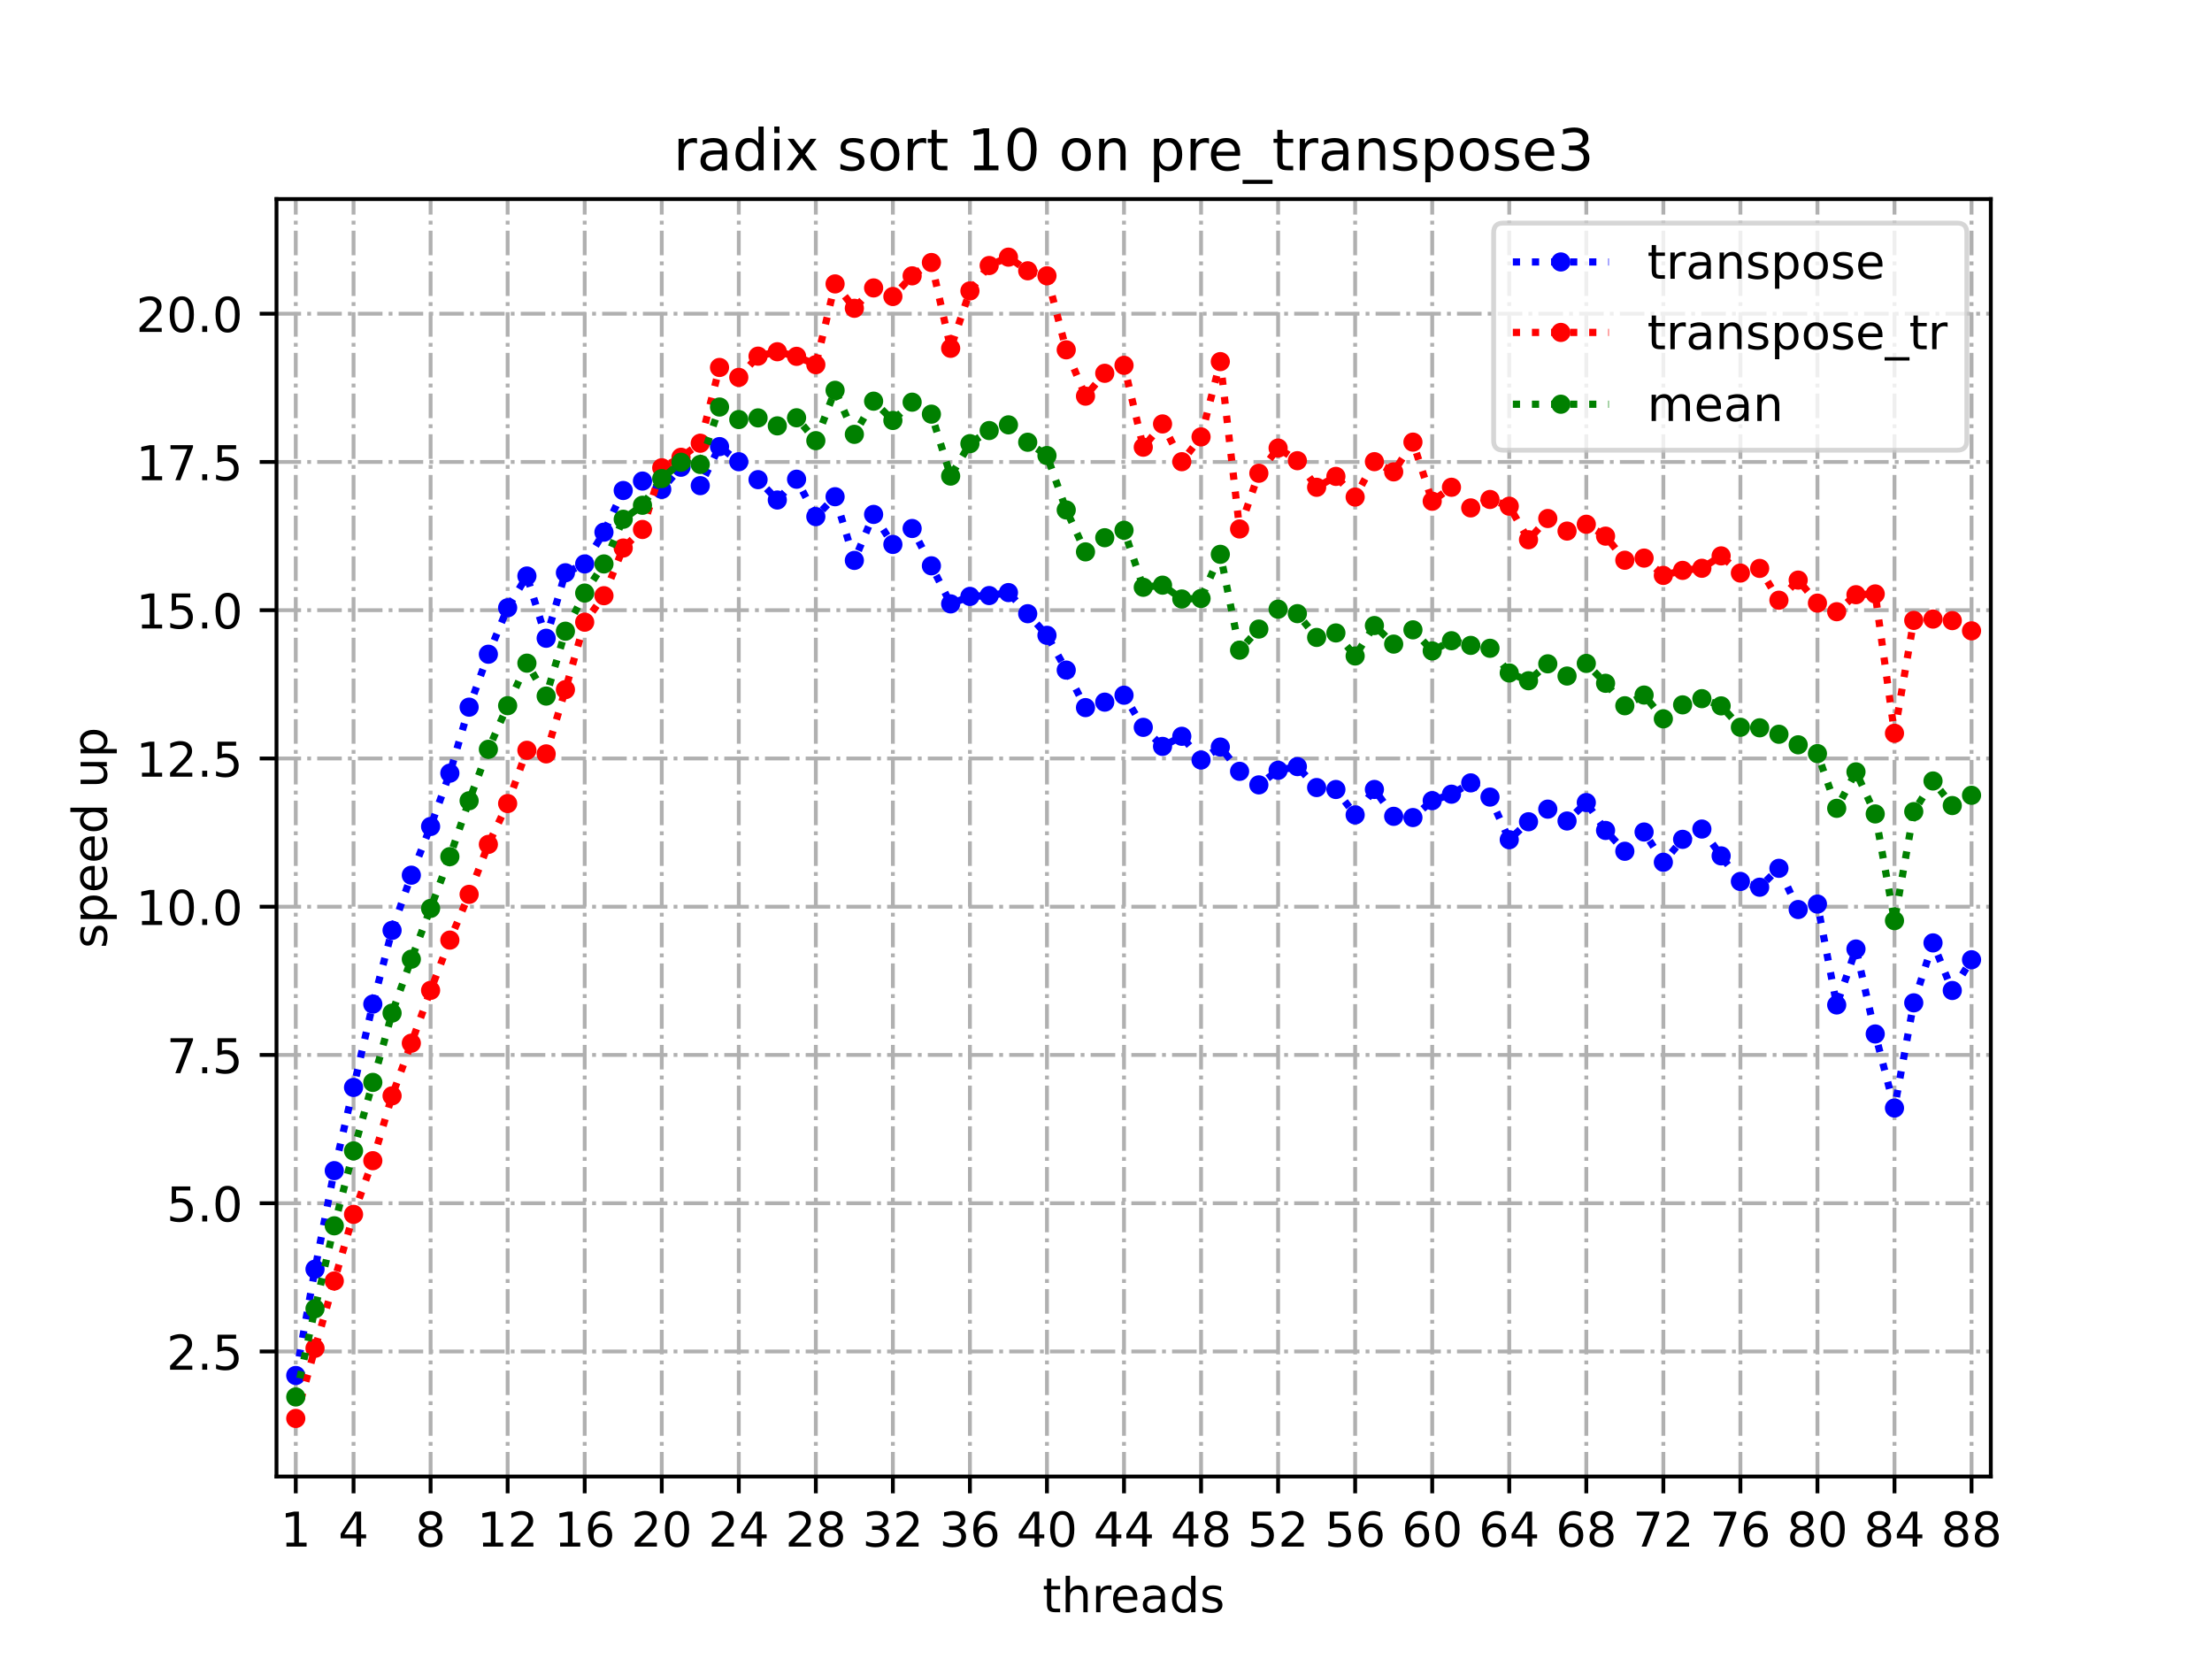 <?xml version="1.0" encoding="utf-8" standalone="no"?>
<!DOCTYPE svg PUBLIC "-//W3C//DTD SVG 1.1//EN"
  "http://www.w3.org/Graphics/SVG/1.1/DTD/svg11.dtd">
<!-- Created with matplotlib (https://matplotlib.org/) -->
<svg height="345.6pt" version="1.1" viewBox="0 0 460.8 345.6" width="460.8pt" xmlns="http://www.w3.org/2000/svg" xmlns:xlink="http://www.w3.org/1999/xlink">
 <defs>
  <style type="text/css">*{stroke-linecap:butt;stroke-linejoin:round;}</style>
 </defs>
 <g id="figure_1">
  <g id="patch_1">
   <path d="M 0 345.6 
L 460.8 345.6 
L 460.8 0 
L 0 0 
z
" style="fill:#ffffff;"/>
  </g>
  <g id="axes_1">
   <g id="patch_2">
    <path d="M 57.6 307.584 
L 414.72 307.584 
L 414.72 41.472 
L 57.6 41.472 
z
" style="fill:#ffffff;"/>
   </g>
   <g id="matplotlib.axis_1">
    <g id="xtick_1">
     <g id="line2d_1">
      <path clip-path="url(#pa408715e28)" d="M 61.613 307.584 
L 61.613 41.472 
" style="fill:none;stroke:#b0b0b0;stroke-dasharray:5.12,1.28,0.8,1.28;stroke-dashoffset:0;stroke-width:0.8;"/>
     </g>
     <g id="line2d_2">
      <defs>
       <path d="M 0 0 
L 0 3.5 
" id="m89661387a6" style="stroke:#000000;stroke-width:0.8;"/>
      </defs>
      <g>
       <use style="stroke:#000000;stroke-width:0.8;" x="61.613" xlink:href="#m89661387a6" y="307.584"/>
      </g>
     </g>
     <g id="text_1">
      <!-- 1 -->
      <g transform="translate(58.431 322.182)scale(0.1 -0.1)">
       <defs>
        <path d="M 12.406 8.297 
L 28.516 8.297 
L 28.516 63.922 
L 10.984 60.406 
L 10.984 69.391 
L 28.422 72.906 
L 38.281 72.906 
L 38.281 8.297 
L 54.391 8.297 
L 54.391 0 
L 12.406 0 
z
" id="DejaVuSans-49"/>
       </defs>
       <use xlink:href="#DejaVuSans-49"/>
      </g>
     </g>
    </g>
    <g id="xtick_2">
     <g id="line2d_3">
      <path clip-path="url(#pa408715e28)" d="M 73.65 307.584 
L 73.65 41.472 
" style="fill:none;stroke:#b0b0b0;stroke-dasharray:5.12,1.28,0.8,1.28;stroke-dashoffset:0;stroke-width:0.8;"/>
     </g>
     <g id="line2d_4">
      <g>
       <use style="stroke:#000000;stroke-width:0.8;" x="73.65" xlink:href="#m89661387a6" y="307.584"/>
      </g>
     </g>
     <g id="text_2">
      <!-- 4 -->
      <g transform="translate(70.469 322.182)scale(0.1 -0.1)">
       <defs>
        <path d="M 37.797 64.312 
L 12.891 25.391 
L 37.797 25.391 
z
M 35.203 72.906 
L 47.609 72.906 
L 47.609 25.391 
L 58.016 25.391 
L 58.016 17.188 
L 47.609 17.188 
L 47.609 0 
L 37.797 0 
L 37.797 17.188 
L 4.891 17.188 
L 4.891 26.703 
z
" id="DejaVuSans-52"/>
       </defs>
       <use xlink:href="#DejaVuSans-52"/>
      </g>
     </g>
    </g>
    <g id="xtick_3">
     <g id="line2d_5">
      <path clip-path="url(#pa408715e28)" d="M 89.701 307.584 
L 89.701 41.472 
" style="fill:none;stroke:#b0b0b0;stroke-dasharray:5.12,1.28,0.8,1.28;stroke-dashoffset:0;stroke-width:0.8;"/>
     </g>
     <g id="line2d_6">
      <g>
       <use style="stroke:#000000;stroke-width:0.8;" x="89.701" xlink:href="#m89661387a6" y="307.584"/>
      </g>
     </g>
     <g id="text_3">
      <!-- 8 -->
      <g transform="translate(86.519 322.182)scale(0.1 -0.1)">
       <defs>
        <path d="M 31.781 34.625 
Q 24.75 34.625 20.719 30.859 
Q 16.703 27.094 16.703 20.516 
Q 16.703 13.922 20.719 10.156 
Q 24.75 6.391 31.781 6.391 
Q 38.812 6.391 42.859 10.172 
Q 46.922 13.969 46.922 20.516 
Q 46.922 27.094 42.891 30.859 
Q 38.875 34.625 31.781 34.625 
z
M 21.922 38.812 
Q 15.578 40.375 12.031 44.719 
Q 8.5 49.078 8.5 55.328 
Q 8.5 64.062 14.719 69.141 
Q 20.953 74.219 31.781 74.219 
Q 42.672 74.219 48.875 69.141 
Q 55.078 64.062 55.078 55.328 
Q 55.078 49.078 51.531 44.719 
Q 48 40.375 41.703 38.812 
Q 48.828 37.156 52.797 32.312 
Q 56.781 27.484 56.781 20.516 
Q 56.781 9.906 50.312 4.234 
Q 43.844 -1.422 31.781 -1.422 
Q 19.734 -1.422 13.25 4.234 
Q 6.781 9.906 6.781 20.516 
Q 6.781 27.484 10.781 32.312 
Q 14.797 37.156 21.922 38.812 
z
M 18.312 54.391 
Q 18.312 48.734 21.844 45.562 
Q 25.391 42.391 31.781 42.391 
Q 38.141 42.391 41.719 45.562 
Q 45.312 48.734 45.312 54.391 
Q 45.312 60.062 41.719 63.234 
Q 38.141 66.406 31.781 66.406 
Q 25.391 66.406 21.844 63.234 
Q 18.312 60.062 18.312 54.391 
z
" id="DejaVuSans-56"/>
       </defs>
       <use xlink:href="#DejaVuSans-56"/>
      </g>
     </g>
    </g>
    <g id="xtick_4">
     <g id="line2d_7">
      <path clip-path="url(#pa408715e28)" d="M 105.751 307.584 
L 105.751 41.472 
" style="fill:none;stroke:#b0b0b0;stroke-dasharray:5.12,1.28,0.8,1.28;stroke-dashoffset:0;stroke-width:0.8;"/>
     </g>
     <g id="line2d_8">
      <g>
       <use style="stroke:#000000;stroke-width:0.8;" x="105.751" xlink:href="#m89661387a6" y="307.584"/>
      </g>
     </g>
     <g id="text_4">
      <!-- 12 -->
      <g transform="translate(99.389 322.182)scale(0.1 -0.1)">
       <defs>
        <path d="M 19.188 8.297 
L 53.609 8.297 
L 53.609 0 
L 7.328 0 
L 7.328 8.297 
Q 12.938 14.109 22.625 23.891 
Q 32.328 33.688 34.812 36.531 
Q 39.547 41.844 41.422 45.531 
Q 43.312 49.219 43.312 52.781 
Q 43.312 58.594 39.234 62.25 
Q 35.156 65.922 28.609 65.922 
Q 23.969 65.922 18.812 64.312 
Q 13.672 62.703 7.812 59.422 
L 7.812 69.391 
Q 13.766 71.781 18.938 73 
Q 24.125 74.219 28.422 74.219 
Q 39.75 74.219 46.484 68.547 
Q 53.219 62.891 53.219 53.422 
Q 53.219 48.922 51.531 44.891 
Q 49.859 40.875 45.406 35.406 
Q 44.188 33.984 37.641 27.219 
Q 31.109 20.453 19.188 8.297 
z
" id="DejaVuSans-50"/>
       </defs>
       <use xlink:href="#DejaVuSans-49"/>
       <use x="63.623" xlink:href="#DejaVuSans-50"/>
      </g>
     </g>
    </g>
    <g id="xtick_5">
     <g id="line2d_9">
      <path clip-path="url(#pa408715e28)" d="M 121.801 307.584 
L 121.801 41.472 
" style="fill:none;stroke:#b0b0b0;stroke-dasharray:5.12,1.28,0.8,1.28;stroke-dashoffset:0;stroke-width:0.8;"/>
     </g>
     <g id="line2d_10">
      <g>
       <use style="stroke:#000000;stroke-width:0.8;" x="121.801" xlink:href="#m89661387a6" y="307.584"/>
      </g>
     </g>
     <g id="text_5">
      <!-- 16 -->
      <g transform="translate(115.439 322.182)scale(0.1 -0.1)">
       <defs>
        <path d="M 33.016 40.375 
Q 26.375 40.375 22.484 35.828 
Q 18.609 31.297 18.609 23.391 
Q 18.609 15.531 22.484 10.953 
Q 26.375 6.391 33.016 6.391 
Q 39.656 6.391 43.531 10.953 
Q 47.406 15.531 47.406 23.391 
Q 47.406 31.297 43.531 35.828 
Q 39.656 40.375 33.016 40.375 
z
M 52.594 71.297 
L 52.594 62.312 
Q 48.875 64.062 45.094 64.984 
Q 41.312 65.922 37.594 65.922 
Q 27.828 65.922 22.672 59.328 
Q 17.531 52.734 16.797 39.406 
Q 19.672 43.656 24.016 45.922 
Q 28.375 48.188 33.594 48.188 
Q 44.578 48.188 50.953 41.516 
Q 57.328 34.859 57.328 23.391 
Q 57.328 12.156 50.688 5.359 
Q 44.047 -1.422 33.016 -1.422 
Q 20.359 -1.422 13.672 8.266 
Q 6.984 17.969 6.984 36.375 
Q 6.984 53.656 15.188 63.938 
Q 23.391 74.219 37.203 74.219 
Q 40.922 74.219 44.703 73.484 
Q 48.484 72.75 52.594 71.297 
z
" id="DejaVuSans-54"/>
       </defs>
       <use xlink:href="#DejaVuSans-49"/>
       <use x="63.623" xlink:href="#DejaVuSans-54"/>
      </g>
     </g>
    </g>
    <g id="xtick_6">
     <g id="line2d_11">
      <path clip-path="url(#pa408715e28)" d="M 137.852 307.584 
L 137.852 41.472 
" style="fill:none;stroke:#b0b0b0;stroke-dasharray:5.12,1.28,0.8,1.28;stroke-dashoffset:0;stroke-width:0.8;"/>
     </g>
     <g id="line2d_12">
      <g>
       <use style="stroke:#000000;stroke-width:0.8;" x="137.852" xlink:href="#m89661387a6" y="307.584"/>
      </g>
     </g>
     <g id="text_6">
      <!-- 20 -->
      <g transform="translate(131.489 322.182)scale(0.1 -0.1)">
       <defs>
        <path d="M 31.781 66.406 
Q 24.172 66.406 20.328 58.906 
Q 16.5 51.422 16.5 36.375 
Q 16.5 21.391 20.328 13.891 
Q 24.172 6.391 31.781 6.391 
Q 39.453 6.391 43.281 13.891 
Q 47.125 21.391 47.125 36.375 
Q 47.125 51.422 43.281 58.906 
Q 39.453 66.406 31.781 66.406 
z
M 31.781 74.219 
Q 44.047 74.219 50.516 64.516 
Q 56.984 54.828 56.984 36.375 
Q 56.984 17.969 50.516 8.266 
Q 44.047 -1.422 31.781 -1.422 
Q 19.531 -1.422 13.062 8.266 
Q 6.594 17.969 6.594 36.375 
Q 6.594 54.828 13.062 64.516 
Q 19.531 74.219 31.781 74.219 
z
" id="DejaVuSans-48"/>
       </defs>
       <use xlink:href="#DejaVuSans-50"/>
       <use x="63.623" xlink:href="#DejaVuSans-48"/>
      </g>
     </g>
    </g>
    <g id="xtick_7">
     <g id="line2d_13">
      <path clip-path="url(#pa408715e28)" d="M 153.902 307.584 
L 153.902 41.472 
" style="fill:none;stroke:#b0b0b0;stroke-dasharray:5.12,1.28,0.8,1.28;stroke-dashoffset:0;stroke-width:0.8;"/>
     </g>
     <g id="line2d_14">
      <g>
       <use style="stroke:#000000;stroke-width:0.8;" x="153.902" xlink:href="#m89661387a6" y="307.584"/>
      </g>
     </g>
     <g id="text_7">
      <!-- 24 -->
      <g transform="translate(147.54 322.182)scale(0.1 -0.1)">
       <use xlink:href="#DejaVuSans-50"/>
       <use x="63.623" xlink:href="#DejaVuSans-52"/>
      </g>
     </g>
    </g>
    <g id="xtick_8">
     <g id="line2d_15">
      <path clip-path="url(#pa408715e28)" d="M 169.952 307.584 
L 169.952 41.472 
" style="fill:none;stroke:#b0b0b0;stroke-dasharray:5.12,1.28,0.8,1.28;stroke-dashoffset:0;stroke-width:0.8;"/>
     </g>
     <g id="line2d_16">
      <g>
       <use style="stroke:#000000;stroke-width:0.8;" x="169.952" xlink:href="#m89661387a6" y="307.584"/>
      </g>
     </g>
     <g id="text_8">
      <!-- 28 -->
      <g transform="translate(163.59 322.182)scale(0.1 -0.1)">
       <use xlink:href="#DejaVuSans-50"/>
       <use x="63.623" xlink:href="#DejaVuSans-56"/>
      </g>
     </g>
    </g>
    <g id="xtick_9">
     <g id="line2d_17">
      <path clip-path="url(#pa408715e28)" d="M 186.003 307.584 
L 186.003 41.472 
" style="fill:none;stroke:#b0b0b0;stroke-dasharray:5.12,1.28,0.8,1.28;stroke-dashoffset:0;stroke-width:0.8;"/>
     </g>
     <g id="line2d_18">
      <g>
       <use style="stroke:#000000;stroke-width:0.8;" x="186.003" xlink:href="#m89661387a6" y="307.584"/>
      </g>
     </g>
     <g id="text_9">
      <!-- 32 -->
      <g transform="translate(179.64 322.182)scale(0.1 -0.1)">
       <defs>
        <path d="M 40.578 39.312 
Q 47.656 37.797 51.625 33 
Q 55.609 28.219 55.609 21.188 
Q 55.609 10.406 48.188 4.484 
Q 40.766 -1.422 27.094 -1.422 
Q 22.516 -1.422 17.656 -0.516 
Q 12.797 0.391 7.625 2.203 
L 7.625 11.719 
Q 11.719 9.328 16.594 8.109 
Q 21.484 6.891 26.812 6.891 
Q 36.078 6.891 40.938 10.547 
Q 45.797 14.203 45.797 21.188 
Q 45.797 27.641 41.281 31.266 
Q 36.766 34.906 28.719 34.906 
L 20.219 34.906 
L 20.219 43.016 
L 29.109 43.016 
Q 36.375 43.016 40.234 45.922 
Q 44.094 48.828 44.094 54.297 
Q 44.094 59.906 40.109 62.906 
Q 36.141 65.922 28.719 65.922 
Q 24.656 65.922 20.016 65.031 
Q 15.375 64.156 9.812 62.312 
L 9.812 71.094 
Q 15.438 72.656 20.344 73.438 
Q 25.25 74.219 29.594 74.219 
Q 40.828 74.219 47.359 69.109 
Q 53.906 64.016 53.906 55.328 
Q 53.906 49.266 50.438 45.094 
Q 46.969 40.922 40.578 39.312 
z
" id="DejaVuSans-51"/>
       </defs>
       <use xlink:href="#DejaVuSans-51"/>
       <use x="63.623" xlink:href="#DejaVuSans-50"/>
      </g>
     </g>
    </g>
    <g id="xtick_10">
     <g id="line2d_19">
      <path clip-path="url(#pa408715e28)" d="M 202.053 307.584 
L 202.053 41.472 
" style="fill:none;stroke:#b0b0b0;stroke-dasharray:5.12,1.28,0.8,1.28;stroke-dashoffset:0;stroke-width:0.8;"/>
     </g>
     <g id="line2d_20">
      <g>
       <use style="stroke:#000000;stroke-width:0.8;" x="202.053" xlink:href="#m89661387a6" y="307.584"/>
      </g>
     </g>
     <g id="text_10">
      <!-- 36 -->
      <g transform="translate(195.691 322.182)scale(0.1 -0.1)">
       <use xlink:href="#DejaVuSans-51"/>
       <use x="63.623" xlink:href="#DejaVuSans-54"/>
      </g>
     </g>
    </g>
    <g id="xtick_11">
     <g id="line2d_21">
      <path clip-path="url(#pa408715e28)" d="M 218.103 307.584 
L 218.103 41.472 
" style="fill:none;stroke:#b0b0b0;stroke-dasharray:5.12,1.28,0.8,1.28;stroke-dashoffset:0;stroke-width:0.8;"/>
     </g>
     <g id="line2d_22">
      <g>
       <use style="stroke:#000000;stroke-width:0.8;" x="218.103" xlink:href="#m89661387a6" y="307.584"/>
      </g>
     </g>
     <g id="text_11">
      <!-- 40 -->
      <g transform="translate(211.741 322.182)scale(0.1 -0.1)">
       <use xlink:href="#DejaVuSans-52"/>
       <use x="63.623" xlink:href="#DejaVuSans-48"/>
      </g>
     </g>
    </g>
    <g id="xtick_12">
     <g id="line2d_23">
      <path clip-path="url(#pa408715e28)" d="M 234.154 307.584 
L 234.154 41.472 
" style="fill:none;stroke:#b0b0b0;stroke-dasharray:5.12,1.28,0.8,1.28;stroke-dashoffset:0;stroke-width:0.8;"/>
     </g>
     <g id="line2d_24">
      <g>
       <use style="stroke:#000000;stroke-width:0.8;" x="234.154" xlink:href="#m89661387a6" y="307.584"/>
      </g>
     </g>
     <g id="text_12">
      <!-- 44 -->
      <g transform="translate(227.791 322.182)scale(0.1 -0.1)">
       <use xlink:href="#DejaVuSans-52"/>
       <use x="63.623" xlink:href="#DejaVuSans-52"/>
      </g>
     </g>
    </g>
    <g id="xtick_13">
     <g id="line2d_25">
      <path clip-path="url(#pa408715e28)" d="M 250.204 307.584 
L 250.204 41.472 
" style="fill:none;stroke:#b0b0b0;stroke-dasharray:5.12,1.28,0.8,1.28;stroke-dashoffset:0;stroke-width:0.8;"/>
     </g>
     <g id="line2d_26">
      <g>
       <use style="stroke:#000000;stroke-width:0.8;" x="250.204" xlink:href="#m89661387a6" y="307.584"/>
      </g>
     </g>
     <g id="text_13">
      <!-- 48 -->
      <g transform="translate(243.842 322.182)scale(0.1 -0.1)">
       <use xlink:href="#DejaVuSans-52"/>
       <use x="63.623" xlink:href="#DejaVuSans-56"/>
      </g>
     </g>
    </g>
    <g id="xtick_14">
     <g id="line2d_27">
      <path clip-path="url(#pa408715e28)" d="M 266.254 307.584 
L 266.254 41.472 
" style="fill:none;stroke:#b0b0b0;stroke-dasharray:5.12,1.28,0.8,1.28;stroke-dashoffset:0;stroke-width:0.8;"/>
     </g>
     <g id="line2d_28">
      <g>
       <use style="stroke:#000000;stroke-width:0.8;" x="266.254" xlink:href="#m89661387a6" y="307.584"/>
      </g>
     </g>
     <g id="text_14">
      <!-- 52 -->
      <g transform="translate(259.892 322.182)scale(0.1 -0.1)">
       <defs>
        <path d="M 10.797 72.906 
L 49.516 72.906 
L 49.516 64.594 
L 19.828 64.594 
L 19.828 46.734 
Q 21.969 47.469 24.109 47.828 
Q 26.266 48.188 28.422 48.188 
Q 40.625 48.188 47.75 41.5 
Q 54.891 34.812 54.891 23.391 
Q 54.891 11.625 47.562 5.094 
Q 40.234 -1.422 26.906 -1.422 
Q 22.312 -1.422 17.547 -0.641 
Q 12.797 0.141 7.719 1.703 
L 7.719 11.625 
Q 12.109 9.234 16.797 8.062 
Q 21.484 6.891 26.703 6.891 
Q 35.156 6.891 40.078 11.328 
Q 45.016 15.766 45.016 23.391 
Q 45.016 31 40.078 35.438 
Q 35.156 39.891 26.703 39.891 
Q 22.75 39.891 18.812 39.016 
Q 14.891 38.141 10.797 36.281 
z
" id="DejaVuSans-53"/>
       </defs>
       <use xlink:href="#DejaVuSans-53"/>
       <use x="63.623" xlink:href="#DejaVuSans-50"/>
      </g>
     </g>
    </g>
    <g id="xtick_15">
     <g id="line2d_29">
      <path clip-path="url(#pa408715e28)" d="M 282.305 307.584 
L 282.305 41.472 
" style="fill:none;stroke:#b0b0b0;stroke-dasharray:5.12,1.28,0.8,1.28;stroke-dashoffset:0;stroke-width:0.8;"/>
     </g>
     <g id="line2d_30">
      <g>
       <use style="stroke:#000000;stroke-width:0.8;" x="282.305" xlink:href="#m89661387a6" y="307.584"/>
      </g>
     </g>
     <g id="text_15">
      <!-- 56 -->
      <g transform="translate(275.942 322.182)scale(0.1 -0.1)">
       <use xlink:href="#DejaVuSans-53"/>
       <use x="63.623" xlink:href="#DejaVuSans-54"/>
      </g>
     </g>
    </g>
    <g id="xtick_16">
     <g id="line2d_31">
      <path clip-path="url(#pa408715e28)" d="M 298.355 307.584 
L 298.355 41.472 
" style="fill:none;stroke:#b0b0b0;stroke-dasharray:5.12,1.28,0.8,1.28;stroke-dashoffset:0;stroke-width:0.8;"/>
     </g>
     <g id="line2d_32">
      <g>
       <use style="stroke:#000000;stroke-width:0.8;" x="298.355" xlink:href="#m89661387a6" y="307.584"/>
      </g>
     </g>
     <g id="text_16">
      <!-- 60 -->
      <g transform="translate(291.993 322.182)scale(0.1 -0.1)">
       <use xlink:href="#DejaVuSans-54"/>
       <use x="63.623" xlink:href="#DejaVuSans-48"/>
      </g>
     </g>
    </g>
    <g id="xtick_17">
     <g id="line2d_33">
      <path clip-path="url(#pa408715e28)" d="M 314.405 307.584 
L 314.405 41.472 
" style="fill:none;stroke:#b0b0b0;stroke-dasharray:5.12,1.28,0.8,1.28;stroke-dashoffset:0;stroke-width:0.8;"/>
     </g>
     <g id="line2d_34">
      <g>
       <use style="stroke:#000000;stroke-width:0.8;" x="314.405" xlink:href="#m89661387a6" y="307.584"/>
      </g>
     </g>
     <g id="text_17">
      <!-- 64 -->
      <g transform="translate(308.043 322.182)scale(0.1 -0.1)">
       <use xlink:href="#DejaVuSans-54"/>
       <use x="63.623" xlink:href="#DejaVuSans-52"/>
      </g>
     </g>
    </g>
    <g id="xtick_18">
     <g id="line2d_35">
      <path clip-path="url(#pa408715e28)" d="M 330.456 307.584 
L 330.456 41.472 
" style="fill:none;stroke:#b0b0b0;stroke-dasharray:5.12,1.28,0.8,1.28;stroke-dashoffset:0;stroke-width:0.8;"/>
     </g>
     <g id="line2d_36">
      <g>
       <use style="stroke:#000000;stroke-width:0.8;" x="330.456" xlink:href="#m89661387a6" y="307.584"/>
      </g>
     </g>
     <g id="text_18">
      <!-- 68 -->
      <g transform="translate(324.093 322.182)scale(0.1 -0.1)">
       <use xlink:href="#DejaVuSans-54"/>
       <use x="63.623" xlink:href="#DejaVuSans-56"/>
      </g>
     </g>
    </g>
    <g id="xtick_19">
     <g id="line2d_37">
      <path clip-path="url(#pa408715e28)" d="M 346.506 307.584 
L 346.506 41.472 
" style="fill:none;stroke:#b0b0b0;stroke-dasharray:5.12,1.28,0.8,1.28;stroke-dashoffset:0;stroke-width:0.8;"/>
     </g>
     <g id="line2d_38">
      <g>
       <use style="stroke:#000000;stroke-width:0.8;" x="346.506" xlink:href="#m89661387a6" y="307.584"/>
      </g>
     </g>
     <g id="text_19">
      <!-- 72 -->
      <g transform="translate(340.144 322.182)scale(0.1 -0.1)">
       <defs>
        <path d="M 8.203 72.906 
L 55.078 72.906 
L 55.078 68.703 
L 28.609 0 
L 18.312 0 
L 43.219 64.594 
L 8.203 64.594 
z
" id="DejaVuSans-55"/>
       </defs>
       <use xlink:href="#DejaVuSans-55"/>
       <use x="63.623" xlink:href="#DejaVuSans-50"/>
      </g>
     </g>
    </g>
    <g id="xtick_20">
     <g id="line2d_39">
      <path clip-path="url(#pa408715e28)" d="M 362.556 307.584 
L 362.556 41.472 
" style="fill:none;stroke:#b0b0b0;stroke-dasharray:5.12,1.28,0.8,1.28;stroke-dashoffset:0;stroke-width:0.8;"/>
     </g>
     <g id="line2d_40">
      <g>
       <use style="stroke:#000000;stroke-width:0.8;" x="362.556" xlink:href="#m89661387a6" y="307.584"/>
      </g>
     </g>
     <g id="text_20">
      <!-- 76 -->
      <g transform="translate(356.194 322.182)scale(0.1 -0.1)">
       <use xlink:href="#DejaVuSans-55"/>
       <use x="63.623" xlink:href="#DejaVuSans-54"/>
      </g>
     </g>
    </g>
    <g id="xtick_21">
     <g id="line2d_41">
      <path clip-path="url(#pa408715e28)" d="M 378.607 307.584 
L 378.607 41.472 
" style="fill:none;stroke:#b0b0b0;stroke-dasharray:5.12,1.28,0.8,1.28;stroke-dashoffset:0;stroke-width:0.8;"/>
     </g>
     <g id="line2d_42">
      <g>
       <use style="stroke:#000000;stroke-width:0.8;" x="378.607" xlink:href="#m89661387a6" y="307.584"/>
      </g>
     </g>
     <g id="text_21">
      <!-- 80 -->
      <g transform="translate(372.244 322.182)scale(0.1 -0.1)">
       <use xlink:href="#DejaVuSans-56"/>
       <use x="63.623" xlink:href="#DejaVuSans-48"/>
      </g>
     </g>
    </g>
    <g id="xtick_22">
     <g id="line2d_43">
      <path clip-path="url(#pa408715e28)" d="M 394.657 307.584 
L 394.657 41.472 
" style="fill:none;stroke:#b0b0b0;stroke-dasharray:5.12,1.28,0.8,1.28;stroke-dashoffset:0;stroke-width:0.8;"/>
     </g>
     <g id="line2d_44">
      <g>
       <use style="stroke:#000000;stroke-width:0.8;" x="394.657" xlink:href="#m89661387a6" y="307.584"/>
      </g>
     </g>
     <g id="text_22">
      <!-- 84 -->
      <g transform="translate(388.295 322.182)scale(0.1 -0.1)">
       <use xlink:href="#DejaVuSans-56"/>
       <use x="63.623" xlink:href="#DejaVuSans-52"/>
      </g>
     </g>
    </g>
    <g id="xtick_23">
     <g id="line2d_45">
      <path clip-path="url(#pa408715e28)" d="M 410.707 307.584 
L 410.707 41.472 
" style="fill:none;stroke:#b0b0b0;stroke-dasharray:5.12,1.28,0.8,1.28;stroke-dashoffset:0;stroke-width:0.8;"/>
     </g>
     <g id="line2d_46">
      <g>
       <use style="stroke:#000000;stroke-width:0.8;" x="410.707" xlink:href="#m89661387a6" y="307.584"/>
      </g>
     </g>
     <g id="text_23">
      <!-- 88 -->
      <g transform="translate(404.345 322.182)scale(0.1 -0.1)">
       <use xlink:href="#DejaVuSans-56"/>
       <use x="63.623" xlink:href="#DejaVuSans-56"/>
      </g>
     </g>
    </g>
    <g id="text_24">
     <!-- threads -->
     <g transform="translate(217.169 335.861)scale(0.1 -0.1)">
      <defs>
       <path d="M 18.312 70.219 
L 18.312 54.688 
L 36.812 54.688 
L 36.812 47.703 
L 18.312 47.703 
L 18.312 18.016 
Q 18.312 11.328 20.141 9.422 
Q 21.969 7.516 27.594 7.516 
L 36.812 7.516 
L 36.812 0 
L 27.594 0 
Q 17.188 0 13.234 3.875 
Q 9.281 7.766 9.281 18.016 
L 9.281 47.703 
L 2.688 47.703 
L 2.688 54.688 
L 9.281 54.688 
L 9.281 70.219 
z
" id="DejaVuSans-116"/>
       <path d="M 54.891 33.016 
L 54.891 0 
L 45.906 0 
L 45.906 32.719 
Q 45.906 40.484 42.875 44.328 
Q 39.844 48.188 33.797 48.188 
Q 26.516 48.188 22.312 43.547 
Q 18.109 38.922 18.109 30.906 
L 18.109 0 
L 9.078 0 
L 9.078 75.984 
L 18.109 75.984 
L 18.109 46.188 
Q 21.344 51.125 25.703 53.562 
Q 30.078 56 35.797 56 
Q 45.219 56 50.047 50.172 
Q 54.891 44.344 54.891 33.016 
z
" id="DejaVuSans-104"/>
       <path d="M 41.109 46.297 
Q 39.594 47.172 37.812 47.578 
Q 36.031 48 33.891 48 
Q 26.266 48 22.188 43.047 
Q 18.109 38.094 18.109 28.812 
L 18.109 0 
L 9.078 0 
L 9.078 54.688 
L 18.109 54.688 
L 18.109 46.188 
Q 20.953 51.172 25.484 53.578 
Q 30.031 56 36.531 56 
Q 37.453 56 38.578 55.875 
Q 39.703 55.766 41.062 55.516 
z
" id="DejaVuSans-114"/>
       <path d="M 56.203 29.594 
L 56.203 25.203 
L 14.891 25.203 
Q 15.484 15.922 20.484 11.062 
Q 25.484 6.203 34.422 6.203 
Q 39.594 6.203 44.453 7.469 
Q 49.312 8.734 54.109 11.281 
L 54.109 2.781 
Q 49.266 0.734 44.188 -0.344 
Q 39.109 -1.422 33.891 -1.422 
Q 20.797 -1.422 13.156 6.188 
Q 5.516 13.812 5.516 26.812 
Q 5.516 40.234 12.766 48.109 
Q 20.016 56 32.328 56 
Q 43.359 56 49.781 48.891 
Q 56.203 41.797 56.203 29.594 
z
M 47.219 32.234 
Q 47.125 39.594 43.094 43.984 
Q 39.062 48.391 32.422 48.391 
Q 24.906 48.391 20.391 44.141 
Q 15.875 39.891 15.188 32.172 
z
" id="DejaVuSans-101"/>
       <path d="M 34.281 27.484 
Q 23.391 27.484 19.188 25 
Q 14.984 22.516 14.984 16.5 
Q 14.984 11.719 18.141 8.906 
Q 21.297 6.109 26.703 6.109 
Q 34.188 6.109 38.703 11.406 
Q 43.219 16.703 43.219 25.484 
L 43.219 27.484 
z
M 52.203 31.203 
L 52.203 0 
L 43.219 0 
L 43.219 8.297 
Q 40.141 3.328 35.547 0.953 
Q 30.953 -1.422 24.312 -1.422 
Q 15.922 -1.422 10.953 3.297 
Q 6 8.016 6 15.922 
Q 6 25.141 12.172 29.828 
Q 18.359 34.516 30.609 34.516 
L 43.219 34.516 
L 43.219 35.406 
Q 43.219 41.609 39.141 45 
Q 35.062 48.391 27.688 48.391 
Q 23 48.391 18.547 47.266 
Q 14.109 46.141 10.016 43.891 
L 10.016 52.203 
Q 14.938 54.109 19.578 55.047 
Q 24.219 56 28.609 56 
Q 40.484 56 46.344 49.844 
Q 52.203 43.703 52.203 31.203 
z
" id="DejaVuSans-97"/>
       <path d="M 45.406 46.391 
L 45.406 75.984 
L 54.391 75.984 
L 54.391 0 
L 45.406 0 
L 45.406 8.203 
Q 42.578 3.328 38.25 0.953 
Q 33.938 -1.422 27.875 -1.422 
Q 17.969 -1.422 11.734 6.484 
Q 5.516 14.406 5.516 27.297 
Q 5.516 40.188 11.734 48.094 
Q 17.969 56 27.875 56 
Q 33.938 56 38.25 53.625 
Q 42.578 51.266 45.406 46.391 
z
M 14.797 27.297 
Q 14.797 17.391 18.875 11.75 
Q 22.953 6.109 30.078 6.109 
Q 37.203 6.109 41.297 11.75 
Q 45.406 17.391 45.406 27.297 
Q 45.406 37.203 41.297 42.844 
Q 37.203 48.484 30.078 48.484 
Q 22.953 48.484 18.875 42.844 
Q 14.797 37.203 14.797 27.297 
z
" id="DejaVuSans-100"/>
       <path d="M 44.281 53.078 
L 44.281 44.578 
Q 40.484 46.531 36.375 47.5 
Q 32.281 48.484 27.875 48.484 
Q 21.188 48.484 17.844 46.438 
Q 14.5 44.391 14.5 40.281 
Q 14.5 37.156 16.891 35.375 
Q 19.281 33.594 26.516 31.984 
L 29.594 31.297 
Q 39.156 29.25 43.188 25.516 
Q 47.219 21.781 47.219 15.094 
Q 47.219 7.469 41.188 3.016 
Q 35.156 -1.422 24.609 -1.422 
Q 20.219 -1.422 15.453 -0.562 
Q 10.688 0.297 5.422 2 
L 5.422 11.281 
Q 10.406 8.688 15.234 7.391 
Q 20.062 6.109 24.812 6.109 
Q 31.156 6.109 34.562 8.281 
Q 37.984 10.453 37.984 14.406 
Q 37.984 18.062 35.516 20.016 
Q 33.062 21.969 24.703 23.781 
L 21.578 24.516 
Q 13.234 26.266 9.516 29.906 
Q 5.812 33.547 5.812 39.891 
Q 5.812 47.609 11.281 51.797 
Q 16.75 56 26.812 56 
Q 31.781 56 36.172 55.266 
Q 40.578 54.547 44.281 53.078 
z
" id="DejaVuSans-115"/>
      </defs>
      <use xlink:href="#DejaVuSans-116"/>
      <use x="39.209" xlink:href="#DejaVuSans-104"/>
      <use x="102.588" xlink:href="#DejaVuSans-114"/>
      <use x="141.451" xlink:href="#DejaVuSans-101"/>
      <use x="202.975" xlink:href="#DejaVuSans-97"/>
      <use x="264.254" xlink:href="#DejaVuSans-100"/>
      <use x="327.73" xlink:href="#DejaVuSans-115"/>
     </g>
    </g>
   </g>
   <g id="matplotlib.axis_2">
    <g id="ytick_1">
     <g id="line2d_47">
      <path clip-path="url(#pa408715e28)" d="M 57.6 281.537 
L 414.72 281.537 
" style="fill:none;stroke:#b0b0b0;stroke-dasharray:5.12,1.28,0.8,1.28;stroke-dashoffset:0;stroke-width:0.8;"/>
     </g>
     <g id="line2d_48">
      <defs>
       <path d="M 0 0 
L -3.5 0 
" id="m82ff3bcf67" style="stroke:#000000;stroke-width:0.8;"/>
      </defs>
      <g>
       <use style="stroke:#000000;stroke-width:0.8;" x="57.6" xlink:href="#m82ff3bcf67" y="281.537"/>
      </g>
     </g>
     <g id="text_25">
      <!-- 2.5 -->
      <g transform="translate(34.697 285.336)scale(0.1 -0.1)">
       <defs>
        <path d="M 10.688 12.406 
L 21 12.406 
L 21 0 
L 10.688 0 
z
" id="DejaVuSans-46"/>
       </defs>
       <use xlink:href="#DejaVuSans-50"/>
       <use x="63.623" xlink:href="#DejaVuSans-46"/>
       <use x="95.41" xlink:href="#DejaVuSans-53"/>
      </g>
     </g>
    </g>
    <g id="ytick_2">
     <g id="line2d_49">
      <path clip-path="url(#pa408715e28)" d="M 57.6 250.653 
L 414.72 250.653 
" style="fill:none;stroke:#b0b0b0;stroke-dasharray:5.12,1.28,0.8,1.28;stroke-dashoffset:0;stroke-width:0.8;"/>
     </g>
     <g id="line2d_50">
      <g>
       <use style="stroke:#000000;stroke-width:0.8;" x="57.6" xlink:href="#m82ff3bcf67" y="250.653"/>
      </g>
     </g>
     <g id="text_26">
      <!-- 5.0 -->
      <g transform="translate(34.697 254.452)scale(0.1 -0.1)">
       <use xlink:href="#DejaVuSans-53"/>
       <use x="63.623" xlink:href="#DejaVuSans-46"/>
       <use x="95.41" xlink:href="#DejaVuSans-48"/>
      </g>
     </g>
    </g>
    <g id="ytick_3">
     <g id="line2d_51">
      <path clip-path="url(#pa408715e28)" d="M 57.6 219.769 
L 414.72 219.769 
" style="fill:none;stroke:#b0b0b0;stroke-dasharray:5.12,1.28,0.8,1.28;stroke-dashoffset:0;stroke-width:0.8;"/>
     </g>
     <g id="line2d_52">
      <g>
       <use style="stroke:#000000;stroke-width:0.8;" x="57.6" xlink:href="#m82ff3bcf67" y="219.769"/>
      </g>
     </g>
     <g id="text_27">
      <!-- 7.5 -->
      <g transform="translate(34.697 223.568)scale(0.1 -0.1)">
       <use xlink:href="#DejaVuSans-55"/>
       <use x="63.623" xlink:href="#DejaVuSans-46"/>
       <use x="95.41" xlink:href="#DejaVuSans-53"/>
      </g>
     </g>
    </g>
    <g id="ytick_4">
     <g id="line2d_53">
      <path clip-path="url(#pa408715e28)" d="M 57.6 188.885 
L 414.72 188.885 
" style="fill:none;stroke:#b0b0b0;stroke-dasharray:5.12,1.28,0.8,1.28;stroke-dashoffset:0;stroke-width:0.8;"/>
     </g>
     <g id="line2d_54">
      <g>
       <use style="stroke:#000000;stroke-width:0.8;" x="57.6" xlink:href="#m82ff3bcf67" y="188.885"/>
      </g>
     </g>
     <g id="text_28">
      <!-- 10.0 -->
      <g transform="translate(28.334 192.684)scale(0.1 -0.1)">
       <use xlink:href="#DejaVuSans-49"/>
       <use x="63.623" xlink:href="#DejaVuSans-48"/>
       <use x="127.246" xlink:href="#DejaVuSans-46"/>
       <use x="159.033" xlink:href="#DejaVuSans-48"/>
      </g>
     </g>
    </g>
    <g id="ytick_5">
     <g id="line2d_55">
      <path clip-path="url(#pa408715e28)" d="M 57.6 158.001 
L 414.72 158.001 
" style="fill:none;stroke:#b0b0b0;stroke-dasharray:5.12,1.28,0.8,1.28;stroke-dashoffset:0;stroke-width:0.8;"/>
     </g>
     <g id="line2d_56">
      <g>
       <use style="stroke:#000000;stroke-width:0.8;" x="57.6" xlink:href="#m82ff3bcf67" y="158.001"/>
      </g>
     </g>
     <g id="text_29">
      <!-- 12.5 -->
      <g transform="translate(28.334 161.8)scale(0.1 -0.1)">
       <use xlink:href="#DejaVuSans-49"/>
       <use x="63.623" xlink:href="#DejaVuSans-50"/>
       <use x="127.246" xlink:href="#DejaVuSans-46"/>
       <use x="159.033" xlink:href="#DejaVuSans-53"/>
      </g>
     </g>
    </g>
    <g id="ytick_6">
     <g id="line2d_57">
      <path clip-path="url(#pa408715e28)" d="M 57.6 127.117 
L 414.72 127.117 
" style="fill:none;stroke:#b0b0b0;stroke-dasharray:5.12,1.28,0.8,1.28;stroke-dashoffset:0;stroke-width:0.8;"/>
     </g>
     <g id="line2d_58">
      <g>
       <use style="stroke:#000000;stroke-width:0.8;" x="57.6" xlink:href="#m82ff3bcf67" y="127.117"/>
      </g>
     </g>
     <g id="text_30">
      <!-- 15.0 -->
      <g transform="translate(28.334 130.917)scale(0.1 -0.1)">
       <use xlink:href="#DejaVuSans-49"/>
       <use x="63.623" xlink:href="#DejaVuSans-53"/>
       <use x="127.246" xlink:href="#DejaVuSans-46"/>
       <use x="159.033" xlink:href="#DejaVuSans-48"/>
      </g>
     </g>
    </g>
    <g id="ytick_7">
     <g id="line2d_59">
      <path clip-path="url(#pa408715e28)" d="M 57.6 96.234 
L 414.72 96.234 
" style="fill:none;stroke:#b0b0b0;stroke-dasharray:5.12,1.28,0.8,1.28;stroke-dashoffset:0;stroke-width:0.8;"/>
     </g>
     <g id="line2d_60">
      <g>
       <use style="stroke:#000000;stroke-width:0.8;" x="57.6" xlink:href="#m82ff3bcf67" y="96.234"/>
      </g>
     </g>
     <g id="text_31">
      <!-- 17.5 -->
      <g transform="translate(28.334 100.033)scale(0.1 -0.1)">
       <use xlink:href="#DejaVuSans-49"/>
       <use x="63.623" xlink:href="#DejaVuSans-55"/>
       <use x="127.246" xlink:href="#DejaVuSans-46"/>
       <use x="159.033" xlink:href="#DejaVuSans-53"/>
      </g>
     </g>
    </g>
    <g id="ytick_8">
     <g id="line2d_61">
      <path clip-path="url(#pa408715e28)" d="M 57.6 65.35 
L 414.72 65.35 
" style="fill:none;stroke:#b0b0b0;stroke-dasharray:5.12,1.28,0.8,1.28;stroke-dashoffset:0;stroke-width:0.8;"/>
     </g>
     <g id="line2d_62">
      <g>
       <use style="stroke:#000000;stroke-width:0.8;" x="57.6" xlink:href="#m82ff3bcf67" y="65.35"/>
      </g>
     </g>
     <g id="text_32">
      <!-- 20.0 -->
      <g transform="translate(28.334 69.149)scale(0.1 -0.1)">
       <use xlink:href="#DejaVuSans-50"/>
       <use x="63.623" xlink:href="#DejaVuSans-48"/>
       <use x="127.246" xlink:href="#DejaVuSans-46"/>
       <use x="159.033" xlink:href="#DejaVuSans-48"/>
      </g>
     </g>
    </g>
    <g id="text_33">
     <!-- speed up -->
     <g transform="translate(22.255 197.566)rotate(-90)scale(0.1 -0.1)">
      <defs>
       <path d="M 18.109 8.203 
L 18.109 -20.797 
L 9.078 -20.797 
L 9.078 54.688 
L 18.109 54.688 
L 18.109 46.391 
Q 20.953 51.266 25.266 53.625 
Q 29.594 56 35.594 56 
Q 45.562 56 51.781 48.094 
Q 58.016 40.188 58.016 27.297 
Q 58.016 14.406 51.781 6.484 
Q 45.562 -1.422 35.594 -1.422 
Q 29.594 -1.422 25.266 0.953 
Q 20.953 3.328 18.109 8.203 
z
M 48.688 27.297 
Q 48.688 37.203 44.609 42.844 
Q 40.531 48.484 33.406 48.484 
Q 26.266 48.484 22.188 42.844 
Q 18.109 37.203 18.109 27.297 
Q 18.109 17.391 22.188 11.75 
Q 26.266 6.109 33.406 6.109 
Q 40.531 6.109 44.609 11.75 
Q 48.688 17.391 48.688 27.297 
z
" id="DejaVuSans-112"/>
       <path id="DejaVuSans-32"/>
       <path d="M 8.5 21.578 
L 8.5 54.688 
L 17.484 54.688 
L 17.484 21.922 
Q 17.484 14.156 20.5 10.266 
Q 23.531 6.391 29.594 6.391 
Q 36.859 6.391 41.078 11.031 
Q 45.312 15.672 45.312 23.688 
L 45.312 54.688 
L 54.297 54.688 
L 54.297 0 
L 45.312 0 
L 45.312 8.406 
Q 42.047 3.422 37.719 1 
Q 33.406 -1.422 27.688 -1.422 
Q 18.266 -1.422 13.375 4.438 
Q 8.5 10.297 8.5 21.578 
z
M 31.109 56 
z
" id="DejaVuSans-117"/>
      </defs>
      <use xlink:href="#DejaVuSans-115"/>
      <use x="52.1" xlink:href="#DejaVuSans-112"/>
      <use x="115.576" xlink:href="#DejaVuSans-101"/>
      <use x="177.1" xlink:href="#DejaVuSans-101"/>
      <use x="238.623" xlink:href="#DejaVuSans-100"/>
      <use x="302.1" xlink:href="#DejaVuSans-32"/>
      <use x="333.887" xlink:href="#DejaVuSans-117"/>
      <use x="397.266" xlink:href="#DejaVuSans-112"/>
     </g>
    </g>
   </g>
   <g id="line2d_63">
    <path clip-path="url(#pa408715e28)" d="M 61.613 286.537 
L 65.625 264.391 
L 69.638 243.869 
L 73.65 226.533 
L 77.663 209.177 
L 81.676 193.811 
L 85.688 182.317 
L 89.701 172.171 
L 93.713 161.066 
L 97.726 147.314 
L 101.738 136.288 
L 105.751 126.614 
L 109.764 119.994 
L 113.776 132.96 
L 117.789 119.317 
L 121.801 117.479 
L 125.814 110.863 
L 129.827 102.181 
L 133.839 100.215 
L 137.852 101.946 
L 141.864 97.335 
L 145.877 101.17 
L 149.889 93.035 
L 153.902 96.187 
L 157.915 99.918 
L 161.927 104.162 
L 165.94 99.832 
L 169.952 107.626 
L 173.965 103.477 
L 177.978 116.744 
L 181.99 107.163 
L 186.003 113.418 
L 190.015 110.097 
L 194.028 117.868 
L 198.04 125.8 
L 202.053 124.245 
L 206.066 124.065 
L 210.078 123.444 
L 214.091 127.846 
L 218.103 132.348 
L 222.116 139.591 
L 226.129 147.406 
L 230.141 146.269 
L 234.154 144.826 
L 238.166 151.521 
L 242.179 155.487 
L 246.191 153.384 
L 250.204 158.327 
L 254.217 155.625 
L 258.229 160.684 
L 262.242 163.505 
L 266.254 160.47 
L 270.267 159.697 
L 274.28 164.061 
L 278.292 164.464 
L 282.305 169.762 
L 286.317 164.456 
L 290.33 170.057 
L 294.342 170.312 
L 298.355 166.787 
L 302.368 165.445 
L 306.38 163.088 
L 310.393 166.048 
L 314.405 174.93 
L 318.418 171.186 
L 322.431 168.559 
L 326.443 171.029 
L 330.456 167.19 
L 334.468 172.997 
L 338.481 177.334 
L 342.493 173.324 
L 346.506 179.624 
L 350.519 174.851 
L 354.531 172.706 
L 358.544 178.296 
L 362.556 183.626 
L 366.569 184.823 
L 370.582 180.886 
L 374.594 189.469 
L 378.607 188.336 
L 382.619 209.351 
L 386.632 197.696 
L 390.644 215.394 
L 394.657 230.821 
L 398.67 208.909 
L 402.682 196.422 
L 406.695 206.34 
L 410.707 199.935 
" style="fill:none;stroke:#0000ff;stroke-dasharray:1.5,2.475;stroke-dashoffset:0;stroke-width:1.5;"/>
    <defs>
     <path d="M 0 1.5 
C 0.398 1.5 0.779 1.342 1.061 1.061 
C 1.342 0.779 1.5 0.398 1.5 0 
C 1.5 -0.398 1.342 -0.779 1.061 -1.061 
C 0.779 -1.342 0.398 -1.5 0 -1.5 
C -0.398 -1.5 -0.779 -1.342 -1.061 -1.061 
C -1.342 -0.779 -1.5 -0.398 -1.5 0 
C -1.5 0.398 -1.342 0.779 -1.061 1.061 
C -0.779 1.342 -0.398 1.5 0 1.5 
z
" id="ma72e6cac86" style="stroke:#0000ff;"/>
    </defs>
    <g clip-path="url(#pa408715e28)">
     <use style="fill:#0000ff;stroke:#0000ff;" x="61.613" xlink:href="#ma72e6cac86" y="286.537"/>
     <use style="fill:#0000ff;stroke:#0000ff;" x="65.625" xlink:href="#ma72e6cac86" y="264.391"/>
     <use style="fill:#0000ff;stroke:#0000ff;" x="69.638" xlink:href="#ma72e6cac86" y="243.869"/>
     <use style="fill:#0000ff;stroke:#0000ff;" x="73.65" xlink:href="#ma72e6cac86" y="226.533"/>
     <use style="fill:#0000ff;stroke:#0000ff;" x="77.663" xlink:href="#ma72e6cac86" y="209.177"/>
     <use style="fill:#0000ff;stroke:#0000ff;" x="81.676" xlink:href="#ma72e6cac86" y="193.811"/>
     <use style="fill:#0000ff;stroke:#0000ff;" x="85.688" xlink:href="#ma72e6cac86" y="182.317"/>
     <use style="fill:#0000ff;stroke:#0000ff;" x="89.701" xlink:href="#ma72e6cac86" y="172.171"/>
     <use style="fill:#0000ff;stroke:#0000ff;" x="93.713" xlink:href="#ma72e6cac86" y="161.066"/>
     <use style="fill:#0000ff;stroke:#0000ff;" x="97.726" xlink:href="#ma72e6cac86" y="147.314"/>
     <use style="fill:#0000ff;stroke:#0000ff;" x="101.738" xlink:href="#ma72e6cac86" y="136.288"/>
     <use style="fill:#0000ff;stroke:#0000ff;" x="105.751" xlink:href="#ma72e6cac86" y="126.614"/>
     <use style="fill:#0000ff;stroke:#0000ff;" x="109.764" xlink:href="#ma72e6cac86" y="119.994"/>
     <use style="fill:#0000ff;stroke:#0000ff;" x="113.776" xlink:href="#ma72e6cac86" y="132.96"/>
     <use style="fill:#0000ff;stroke:#0000ff;" x="117.789" xlink:href="#ma72e6cac86" y="119.317"/>
     <use style="fill:#0000ff;stroke:#0000ff;" x="121.801" xlink:href="#ma72e6cac86" y="117.479"/>
     <use style="fill:#0000ff;stroke:#0000ff;" x="125.814" xlink:href="#ma72e6cac86" y="110.863"/>
     <use style="fill:#0000ff;stroke:#0000ff;" x="129.827" xlink:href="#ma72e6cac86" y="102.181"/>
     <use style="fill:#0000ff;stroke:#0000ff;" x="133.839" xlink:href="#ma72e6cac86" y="100.215"/>
     <use style="fill:#0000ff;stroke:#0000ff;" x="137.852" xlink:href="#ma72e6cac86" y="101.946"/>
     <use style="fill:#0000ff;stroke:#0000ff;" x="141.864" xlink:href="#ma72e6cac86" y="97.335"/>
     <use style="fill:#0000ff;stroke:#0000ff;" x="145.877" xlink:href="#ma72e6cac86" y="101.17"/>
     <use style="fill:#0000ff;stroke:#0000ff;" x="149.889" xlink:href="#ma72e6cac86" y="93.035"/>
     <use style="fill:#0000ff;stroke:#0000ff;" x="153.902" xlink:href="#ma72e6cac86" y="96.187"/>
     <use style="fill:#0000ff;stroke:#0000ff;" x="157.915" xlink:href="#ma72e6cac86" y="99.918"/>
     <use style="fill:#0000ff;stroke:#0000ff;" x="161.927" xlink:href="#ma72e6cac86" y="104.162"/>
     <use style="fill:#0000ff;stroke:#0000ff;" x="165.94" xlink:href="#ma72e6cac86" y="99.832"/>
     <use style="fill:#0000ff;stroke:#0000ff;" x="169.952" xlink:href="#ma72e6cac86" y="107.626"/>
     <use style="fill:#0000ff;stroke:#0000ff;" x="173.965" xlink:href="#ma72e6cac86" y="103.477"/>
     <use style="fill:#0000ff;stroke:#0000ff;" x="177.978" xlink:href="#ma72e6cac86" y="116.744"/>
     <use style="fill:#0000ff;stroke:#0000ff;" x="181.99" xlink:href="#ma72e6cac86" y="107.163"/>
     <use style="fill:#0000ff;stroke:#0000ff;" x="186.003" xlink:href="#ma72e6cac86" y="113.418"/>
     <use style="fill:#0000ff;stroke:#0000ff;" x="190.015" xlink:href="#ma72e6cac86" y="110.097"/>
     <use style="fill:#0000ff;stroke:#0000ff;" x="194.028" xlink:href="#ma72e6cac86" y="117.868"/>
     <use style="fill:#0000ff;stroke:#0000ff;" x="198.04" xlink:href="#ma72e6cac86" y="125.8"/>
     <use style="fill:#0000ff;stroke:#0000ff;" x="202.053" xlink:href="#ma72e6cac86" y="124.245"/>
     <use style="fill:#0000ff;stroke:#0000ff;" x="206.066" xlink:href="#ma72e6cac86" y="124.065"/>
     <use style="fill:#0000ff;stroke:#0000ff;" x="210.078" xlink:href="#ma72e6cac86" y="123.444"/>
     <use style="fill:#0000ff;stroke:#0000ff;" x="214.091" xlink:href="#ma72e6cac86" y="127.846"/>
     <use style="fill:#0000ff;stroke:#0000ff;" x="218.103" xlink:href="#ma72e6cac86" y="132.348"/>
     <use style="fill:#0000ff;stroke:#0000ff;" x="222.116" xlink:href="#ma72e6cac86" y="139.591"/>
     <use style="fill:#0000ff;stroke:#0000ff;" x="226.129" xlink:href="#ma72e6cac86" y="147.406"/>
     <use style="fill:#0000ff;stroke:#0000ff;" x="230.141" xlink:href="#ma72e6cac86" y="146.269"/>
     <use style="fill:#0000ff;stroke:#0000ff;" x="234.154" xlink:href="#ma72e6cac86" y="144.826"/>
     <use style="fill:#0000ff;stroke:#0000ff;" x="238.166" xlink:href="#ma72e6cac86" y="151.521"/>
     <use style="fill:#0000ff;stroke:#0000ff;" x="242.179" xlink:href="#ma72e6cac86" y="155.487"/>
     <use style="fill:#0000ff;stroke:#0000ff;" x="246.191" xlink:href="#ma72e6cac86" y="153.384"/>
     <use style="fill:#0000ff;stroke:#0000ff;" x="250.204" xlink:href="#ma72e6cac86" y="158.327"/>
     <use style="fill:#0000ff;stroke:#0000ff;" x="254.217" xlink:href="#ma72e6cac86" y="155.625"/>
     <use style="fill:#0000ff;stroke:#0000ff;" x="258.229" xlink:href="#ma72e6cac86" y="160.684"/>
     <use style="fill:#0000ff;stroke:#0000ff;" x="262.242" xlink:href="#ma72e6cac86" y="163.505"/>
     <use style="fill:#0000ff;stroke:#0000ff;" x="266.254" xlink:href="#ma72e6cac86" y="160.47"/>
     <use style="fill:#0000ff;stroke:#0000ff;" x="270.267" xlink:href="#ma72e6cac86" y="159.697"/>
     <use style="fill:#0000ff;stroke:#0000ff;" x="274.28" xlink:href="#ma72e6cac86" y="164.061"/>
     <use style="fill:#0000ff;stroke:#0000ff;" x="278.292" xlink:href="#ma72e6cac86" y="164.464"/>
     <use style="fill:#0000ff;stroke:#0000ff;" x="282.305" xlink:href="#ma72e6cac86" y="169.762"/>
     <use style="fill:#0000ff;stroke:#0000ff;" x="286.317" xlink:href="#ma72e6cac86" y="164.456"/>
     <use style="fill:#0000ff;stroke:#0000ff;" x="290.33" xlink:href="#ma72e6cac86" y="170.057"/>
     <use style="fill:#0000ff;stroke:#0000ff;" x="294.342" xlink:href="#ma72e6cac86" y="170.312"/>
     <use style="fill:#0000ff;stroke:#0000ff;" x="298.355" xlink:href="#ma72e6cac86" y="166.787"/>
     <use style="fill:#0000ff;stroke:#0000ff;" x="302.368" xlink:href="#ma72e6cac86" y="165.445"/>
     <use style="fill:#0000ff;stroke:#0000ff;" x="306.38" xlink:href="#ma72e6cac86" y="163.088"/>
     <use style="fill:#0000ff;stroke:#0000ff;" x="310.393" xlink:href="#ma72e6cac86" y="166.048"/>
     <use style="fill:#0000ff;stroke:#0000ff;" x="314.405" xlink:href="#ma72e6cac86" y="174.93"/>
     <use style="fill:#0000ff;stroke:#0000ff;" x="318.418" xlink:href="#ma72e6cac86" y="171.186"/>
     <use style="fill:#0000ff;stroke:#0000ff;" x="322.431" xlink:href="#ma72e6cac86" y="168.559"/>
     <use style="fill:#0000ff;stroke:#0000ff;" x="326.443" xlink:href="#ma72e6cac86" y="171.029"/>
     <use style="fill:#0000ff;stroke:#0000ff;" x="330.456" xlink:href="#ma72e6cac86" y="167.19"/>
     <use style="fill:#0000ff;stroke:#0000ff;" x="334.468" xlink:href="#ma72e6cac86" y="172.997"/>
     <use style="fill:#0000ff;stroke:#0000ff;" x="338.481" xlink:href="#ma72e6cac86" y="177.334"/>
     <use style="fill:#0000ff;stroke:#0000ff;" x="342.493" xlink:href="#ma72e6cac86" y="173.324"/>
     <use style="fill:#0000ff;stroke:#0000ff;" x="346.506" xlink:href="#ma72e6cac86" y="179.624"/>
     <use style="fill:#0000ff;stroke:#0000ff;" x="350.519" xlink:href="#ma72e6cac86" y="174.851"/>
     <use style="fill:#0000ff;stroke:#0000ff;" x="354.531" xlink:href="#ma72e6cac86" y="172.706"/>
     <use style="fill:#0000ff;stroke:#0000ff;" x="358.544" xlink:href="#ma72e6cac86" y="178.296"/>
     <use style="fill:#0000ff;stroke:#0000ff;" x="362.556" xlink:href="#ma72e6cac86" y="183.626"/>
     <use style="fill:#0000ff;stroke:#0000ff;" x="366.569" xlink:href="#ma72e6cac86" y="184.823"/>
     <use style="fill:#0000ff;stroke:#0000ff;" x="370.582" xlink:href="#ma72e6cac86" y="180.886"/>
     <use style="fill:#0000ff;stroke:#0000ff;" x="374.594" xlink:href="#ma72e6cac86" y="189.469"/>
     <use style="fill:#0000ff;stroke:#0000ff;" x="378.607" xlink:href="#ma72e6cac86" y="188.336"/>
     <use style="fill:#0000ff;stroke:#0000ff;" x="382.619" xlink:href="#ma72e6cac86" y="209.351"/>
     <use style="fill:#0000ff;stroke:#0000ff;" x="386.632" xlink:href="#ma72e6cac86" y="197.696"/>
     <use style="fill:#0000ff;stroke:#0000ff;" x="390.644" xlink:href="#ma72e6cac86" y="215.394"/>
     <use style="fill:#0000ff;stroke:#0000ff;" x="394.657" xlink:href="#ma72e6cac86" y="230.821"/>
     <use style="fill:#0000ff;stroke:#0000ff;" x="398.67" xlink:href="#ma72e6cac86" y="208.909"/>
     <use style="fill:#0000ff;stroke:#0000ff;" x="402.682" xlink:href="#ma72e6cac86" y="196.422"/>
     <use style="fill:#0000ff;stroke:#0000ff;" x="406.695" xlink:href="#ma72e6cac86" y="206.34"/>
     <use style="fill:#0000ff;stroke:#0000ff;" x="410.707" xlink:href="#ma72e6cac86" y="199.935"/>
    </g>
   </g>
   <g id="line2d_64">
    <path clip-path="url(#pa408715e28)" d="M 61.613 295.488 
L 65.625 280.876 
L 69.638 266.851 
L 73.65 252.974 
L 77.663 241.793 
L 81.676 228.282 
L 85.688 217.318 
L 89.701 206.31 
L 93.713 195.841 
L 97.726 186.311 
L 101.738 175.901 
L 105.751 167.396 
L 109.764 156.3 
L 113.776 157.048 
L 117.789 143.664 
L 121.801 129.612 
L 125.814 124.097 
L 129.827 114.165 
L 133.839 110.3 
L 137.852 97.445 
L 141.864 95.261 
L 145.877 92.333 
L 149.889 76.549 
L 153.902 78.614 
L 157.915 74.195 
L 161.927 73.273 
L 165.94 74.233 
L 169.952 75.969 
L 173.965 59.145 
L 177.978 64.223 
L 181.99 59.982 
L 186.003 61.766 
L 190.015 57.464 
L 194.028 54.684 
L 198.04 72.56 
L 202.053 60.606 
L 206.066 55.313 
L 210.078 53.568 
L 214.091 56.411 
L 218.103 57.457 
L 222.116 72.875 
L 226.129 82.525 
L 230.141 77.765 
L 234.154 76.105 
L 238.166 93.159 
L 242.179 88.313 
L 246.191 96.179 
L 250.204 91.016 
L 254.217 75.328 
L 258.229 110.194 
L 262.242 98.59 
L 266.254 93.339 
L 270.267 95.972 
L 274.28 101.511 
L 278.292 99.241 
L 282.305 103.548 
L 286.317 96.174 
L 290.33 98.301 
L 294.342 92.102 
L 298.355 104.416 
L 302.368 101.506 
L 306.38 105.806 
L 310.393 104.048 
L 314.405 105.452 
L 318.418 112.442 
L 322.431 108.015 
L 326.443 110.633 
L 330.456 109.214 
L 334.468 111.688 
L 338.481 116.71 
L 342.493 116.26 
L 346.506 119.872 
L 350.519 118.82 
L 354.531 118.382 
L 358.544 115.802 
L 362.556 119.378 
L 366.569 118.409 
L 370.582 125.034 
L 374.594 120.844 
L 378.607 125.64 
L 382.619 127.431 
L 386.632 123.888 
L 390.644 123.725 
L 394.657 152.755 
L 398.67 129.241 
L 402.682 128.964 
L 406.695 129.287 
L 410.707 131.414 
" style="fill:none;stroke:#ff0000;stroke-dasharray:1.5,2.475;stroke-dashoffset:0;stroke-width:1.5;"/>
    <defs>
     <path d="M 0 1.5 
C 0.398 1.5 0.779 1.342 1.061 1.061 
C 1.342 0.779 1.5 0.398 1.5 0 
C 1.5 -0.398 1.342 -0.779 1.061 -1.061 
C 0.779 -1.342 0.398 -1.5 0 -1.5 
C -0.398 -1.5 -0.779 -1.342 -1.061 -1.061 
C -1.342 -0.779 -1.5 -0.398 -1.5 0 
C -1.5 0.398 -1.342 0.779 -1.061 1.061 
C -0.779 1.342 -0.398 1.5 0 1.5 
z
" id="m45a4cc0a14" style="stroke:#ff0000;"/>
    </defs>
    <g clip-path="url(#pa408715e28)">
     <use style="fill:#ff0000;stroke:#ff0000;" x="61.613" xlink:href="#m45a4cc0a14" y="295.488"/>
     <use style="fill:#ff0000;stroke:#ff0000;" x="65.625" xlink:href="#m45a4cc0a14" y="280.876"/>
     <use style="fill:#ff0000;stroke:#ff0000;" x="69.638" xlink:href="#m45a4cc0a14" y="266.851"/>
     <use style="fill:#ff0000;stroke:#ff0000;" x="73.65" xlink:href="#m45a4cc0a14" y="252.974"/>
     <use style="fill:#ff0000;stroke:#ff0000;" x="77.663" xlink:href="#m45a4cc0a14" y="241.793"/>
     <use style="fill:#ff0000;stroke:#ff0000;" x="81.676" xlink:href="#m45a4cc0a14" y="228.282"/>
     <use style="fill:#ff0000;stroke:#ff0000;" x="85.688" xlink:href="#m45a4cc0a14" y="217.318"/>
     <use style="fill:#ff0000;stroke:#ff0000;" x="89.701" xlink:href="#m45a4cc0a14" y="206.31"/>
     <use style="fill:#ff0000;stroke:#ff0000;" x="93.713" xlink:href="#m45a4cc0a14" y="195.841"/>
     <use style="fill:#ff0000;stroke:#ff0000;" x="97.726" xlink:href="#m45a4cc0a14" y="186.311"/>
     <use style="fill:#ff0000;stroke:#ff0000;" x="101.738" xlink:href="#m45a4cc0a14" y="175.901"/>
     <use style="fill:#ff0000;stroke:#ff0000;" x="105.751" xlink:href="#m45a4cc0a14" y="167.396"/>
     <use style="fill:#ff0000;stroke:#ff0000;" x="109.764" xlink:href="#m45a4cc0a14" y="156.3"/>
     <use style="fill:#ff0000;stroke:#ff0000;" x="113.776" xlink:href="#m45a4cc0a14" y="157.048"/>
     <use style="fill:#ff0000;stroke:#ff0000;" x="117.789" xlink:href="#m45a4cc0a14" y="143.664"/>
     <use style="fill:#ff0000;stroke:#ff0000;" x="121.801" xlink:href="#m45a4cc0a14" y="129.612"/>
     <use style="fill:#ff0000;stroke:#ff0000;" x="125.814" xlink:href="#m45a4cc0a14" y="124.097"/>
     <use style="fill:#ff0000;stroke:#ff0000;" x="129.827" xlink:href="#m45a4cc0a14" y="114.165"/>
     <use style="fill:#ff0000;stroke:#ff0000;" x="133.839" xlink:href="#m45a4cc0a14" y="110.3"/>
     <use style="fill:#ff0000;stroke:#ff0000;" x="137.852" xlink:href="#m45a4cc0a14" y="97.445"/>
     <use style="fill:#ff0000;stroke:#ff0000;" x="141.864" xlink:href="#m45a4cc0a14" y="95.261"/>
     <use style="fill:#ff0000;stroke:#ff0000;" x="145.877" xlink:href="#m45a4cc0a14" y="92.333"/>
     <use style="fill:#ff0000;stroke:#ff0000;" x="149.889" xlink:href="#m45a4cc0a14" y="76.549"/>
     <use style="fill:#ff0000;stroke:#ff0000;" x="153.902" xlink:href="#m45a4cc0a14" y="78.614"/>
     <use style="fill:#ff0000;stroke:#ff0000;" x="157.915" xlink:href="#m45a4cc0a14" y="74.195"/>
     <use style="fill:#ff0000;stroke:#ff0000;" x="161.927" xlink:href="#m45a4cc0a14" y="73.273"/>
     <use style="fill:#ff0000;stroke:#ff0000;" x="165.94" xlink:href="#m45a4cc0a14" y="74.233"/>
     <use style="fill:#ff0000;stroke:#ff0000;" x="169.952" xlink:href="#m45a4cc0a14" y="75.969"/>
     <use style="fill:#ff0000;stroke:#ff0000;" x="173.965" xlink:href="#m45a4cc0a14" y="59.145"/>
     <use style="fill:#ff0000;stroke:#ff0000;" x="177.978" xlink:href="#m45a4cc0a14" y="64.223"/>
     <use style="fill:#ff0000;stroke:#ff0000;" x="181.99" xlink:href="#m45a4cc0a14" y="59.982"/>
     <use style="fill:#ff0000;stroke:#ff0000;" x="186.003" xlink:href="#m45a4cc0a14" y="61.766"/>
     <use style="fill:#ff0000;stroke:#ff0000;" x="190.015" xlink:href="#m45a4cc0a14" y="57.464"/>
     <use style="fill:#ff0000;stroke:#ff0000;" x="194.028" xlink:href="#m45a4cc0a14" y="54.684"/>
     <use style="fill:#ff0000;stroke:#ff0000;" x="198.04" xlink:href="#m45a4cc0a14" y="72.56"/>
     <use style="fill:#ff0000;stroke:#ff0000;" x="202.053" xlink:href="#m45a4cc0a14" y="60.606"/>
     <use style="fill:#ff0000;stroke:#ff0000;" x="206.066" xlink:href="#m45a4cc0a14" y="55.313"/>
     <use style="fill:#ff0000;stroke:#ff0000;" x="210.078" xlink:href="#m45a4cc0a14" y="53.568"/>
     <use style="fill:#ff0000;stroke:#ff0000;" x="214.091" xlink:href="#m45a4cc0a14" y="56.411"/>
     <use style="fill:#ff0000;stroke:#ff0000;" x="218.103" xlink:href="#m45a4cc0a14" y="57.457"/>
     <use style="fill:#ff0000;stroke:#ff0000;" x="222.116" xlink:href="#m45a4cc0a14" y="72.875"/>
     <use style="fill:#ff0000;stroke:#ff0000;" x="226.129" xlink:href="#m45a4cc0a14" y="82.525"/>
     <use style="fill:#ff0000;stroke:#ff0000;" x="230.141" xlink:href="#m45a4cc0a14" y="77.765"/>
     <use style="fill:#ff0000;stroke:#ff0000;" x="234.154" xlink:href="#m45a4cc0a14" y="76.105"/>
     <use style="fill:#ff0000;stroke:#ff0000;" x="238.166" xlink:href="#m45a4cc0a14" y="93.159"/>
     <use style="fill:#ff0000;stroke:#ff0000;" x="242.179" xlink:href="#m45a4cc0a14" y="88.313"/>
     <use style="fill:#ff0000;stroke:#ff0000;" x="246.191" xlink:href="#m45a4cc0a14" y="96.179"/>
     <use style="fill:#ff0000;stroke:#ff0000;" x="250.204" xlink:href="#m45a4cc0a14" y="91.016"/>
     <use style="fill:#ff0000;stroke:#ff0000;" x="254.217" xlink:href="#m45a4cc0a14" y="75.328"/>
     <use style="fill:#ff0000;stroke:#ff0000;" x="258.229" xlink:href="#m45a4cc0a14" y="110.194"/>
     <use style="fill:#ff0000;stroke:#ff0000;" x="262.242" xlink:href="#m45a4cc0a14" y="98.59"/>
     <use style="fill:#ff0000;stroke:#ff0000;" x="266.254" xlink:href="#m45a4cc0a14" y="93.339"/>
     <use style="fill:#ff0000;stroke:#ff0000;" x="270.267" xlink:href="#m45a4cc0a14" y="95.972"/>
     <use style="fill:#ff0000;stroke:#ff0000;" x="274.28" xlink:href="#m45a4cc0a14" y="101.511"/>
     <use style="fill:#ff0000;stroke:#ff0000;" x="278.292" xlink:href="#m45a4cc0a14" y="99.241"/>
     <use style="fill:#ff0000;stroke:#ff0000;" x="282.305" xlink:href="#m45a4cc0a14" y="103.548"/>
     <use style="fill:#ff0000;stroke:#ff0000;" x="286.317" xlink:href="#m45a4cc0a14" y="96.174"/>
     <use style="fill:#ff0000;stroke:#ff0000;" x="290.33" xlink:href="#m45a4cc0a14" y="98.301"/>
     <use style="fill:#ff0000;stroke:#ff0000;" x="294.342" xlink:href="#m45a4cc0a14" y="92.102"/>
     <use style="fill:#ff0000;stroke:#ff0000;" x="298.355" xlink:href="#m45a4cc0a14" y="104.416"/>
     <use style="fill:#ff0000;stroke:#ff0000;" x="302.368" xlink:href="#m45a4cc0a14" y="101.506"/>
     <use style="fill:#ff0000;stroke:#ff0000;" x="306.38" xlink:href="#m45a4cc0a14" y="105.806"/>
     <use style="fill:#ff0000;stroke:#ff0000;" x="310.393" xlink:href="#m45a4cc0a14" y="104.048"/>
     <use style="fill:#ff0000;stroke:#ff0000;" x="314.405" xlink:href="#m45a4cc0a14" y="105.452"/>
     <use style="fill:#ff0000;stroke:#ff0000;" x="318.418" xlink:href="#m45a4cc0a14" y="112.442"/>
     <use style="fill:#ff0000;stroke:#ff0000;" x="322.431" xlink:href="#m45a4cc0a14" y="108.015"/>
     <use style="fill:#ff0000;stroke:#ff0000;" x="326.443" xlink:href="#m45a4cc0a14" y="110.633"/>
     <use style="fill:#ff0000;stroke:#ff0000;" x="330.456" xlink:href="#m45a4cc0a14" y="109.214"/>
     <use style="fill:#ff0000;stroke:#ff0000;" x="334.468" xlink:href="#m45a4cc0a14" y="111.688"/>
     <use style="fill:#ff0000;stroke:#ff0000;" x="338.481" xlink:href="#m45a4cc0a14" y="116.71"/>
     <use style="fill:#ff0000;stroke:#ff0000;" x="342.493" xlink:href="#m45a4cc0a14" y="116.26"/>
     <use style="fill:#ff0000;stroke:#ff0000;" x="346.506" xlink:href="#m45a4cc0a14" y="119.872"/>
     <use style="fill:#ff0000;stroke:#ff0000;" x="350.519" xlink:href="#m45a4cc0a14" y="118.82"/>
     <use style="fill:#ff0000;stroke:#ff0000;" x="354.531" xlink:href="#m45a4cc0a14" y="118.382"/>
     <use style="fill:#ff0000;stroke:#ff0000;" x="358.544" xlink:href="#m45a4cc0a14" y="115.802"/>
     <use style="fill:#ff0000;stroke:#ff0000;" x="362.556" xlink:href="#m45a4cc0a14" y="119.378"/>
     <use style="fill:#ff0000;stroke:#ff0000;" x="366.569" xlink:href="#m45a4cc0a14" y="118.409"/>
     <use style="fill:#ff0000;stroke:#ff0000;" x="370.582" xlink:href="#m45a4cc0a14" y="125.034"/>
     <use style="fill:#ff0000;stroke:#ff0000;" x="374.594" xlink:href="#m45a4cc0a14" y="120.844"/>
     <use style="fill:#ff0000;stroke:#ff0000;" x="378.607" xlink:href="#m45a4cc0a14" y="125.64"/>
     <use style="fill:#ff0000;stroke:#ff0000;" x="382.619" xlink:href="#m45a4cc0a14" y="127.431"/>
     <use style="fill:#ff0000;stroke:#ff0000;" x="386.632" xlink:href="#m45a4cc0a14" y="123.888"/>
     <use style="fill:#ff0000;stroke:#ff0000;" x="390.644" xlink:href="#m45a4cc0a14" y="123.725"/>
     <use style="fill:#ff0000;stroke:#ff0000;" x="394.657" xlink:href="#m45a4cc0a14" y="152.755"/>
     <use style="fill:#ff0000;stroke:#ff0000;" x="398.67" xlink:href="#m45a4cc0a14" y="129.241"/>
     <use style="fill:#ff0000;stroke:#ff0000;" x="402.682" xlink:href="#m45a4cc0a14" y="128.964"/>
     <use style="fill:#ff0000;stroke:#ff0000;" x="406.695" xlink:href="#m45a4cc0a14" y="129.287"/>
     <use style="fill:#ff0000;stroke:#ff0000;" x="410.707" xlink:href="#m45a4cc0a14" y="131.414"/>
    </g>
   </g>
   <g id="line2d_65">
    <path clip-path="url(#pa408715e28)" d="M 61.613 291.012 
L 65.625 272.633 
L 69.638 255.36 
L 73.65 239.754 
L 77.663 225.485 
L 81.676 211.047 
L 85.688 199.818 
L 89.701 189.241 
L 93.713 178.453 
L 97.726 166.813 
L 101.738 156.094 
L 105.751 147.005 
L 109.764 138.147 
L 113.776 145.004 
L 117.789 131.491 
L 121.801 123.545 
L 125.814 117.48 
L 129.827 108.173 
L 133.839 105.257 
L 137.852 99.695 
L 141.864 96.298 
L 145.877 96.751 
L 149.889 84.792 
L 153.902 87.401 
L 157.915 87.056 
L 161.927 88.717 
L 165.94 87.033 
L 169.952 91.798 
L 173.965 81.311 
L 177.978 90.484 
L 181.99 83.573 
L 186.003 87.592 
L 190.015 83.781 
L 194.028 86.276 
L 198.04 99.18 
L 202.053 92.426 
L 206.066 89.689 
L 210.078 88.506 
L 214.091 92.128 
L 218.103 94.902 
L 222.116 106.233 
L 226.129 114.966 
L 230.141 112.017 
L 234.154 110.466 
L 238.166 122.34 
L 242.179 121.9 
L 246.191 124.782 
L 250.204 124.672 
L 254.217 115.476 
L 258.229 135.439 
L 262.242 131.047 
L 266.254 126.904 
L 270.267 127.835 
L 274.28 132.786 
L 278.292 131.853 
L 282.305 136.655 
L 286.317 130.315 
L 290.33 134.179 
L 294.342 131.207 
L 298.355 135.601 
L 302.368 133.476 
L 306.38 134.447 
L 310.393 135.048 
L 314.405 140.191 
L 318.418 141.814 
L 322.431 138.287 
L 326.443 140.831 
L 330.456 138.202 
L 334.468 142.343 
L 338.481 147.022 
L 342.493 144.792 
L 346.506 149.748 
L 350.519 146.835 
L 354.531 145.544 
L 358.544 147.049 
L 362.556 151.502 
L 366.569 151.616 
L 370.582 152.96 
L 374.594 155.157 
L 378.607 156.988 
L 382.619 168.391 
L 386.632 160.792 
L 390.644 169.559 
L 394.657 191.788 
L 398.67 169.075 
L 402.682 162.693 
L 406.695 167.813 
L 410.707 165.674 
" style="fill:none;stroke:#008000;stroke-dasharray:1.5,2.475;stroke-dashoffset:0;stroke-width:1.5;"/>
    <defs>
     <path d="M 0 1.5 
C 0.398 1.5 0.779 1.342 1.061 1.061 
C 1.342 0.779 1.5 0.398 1.5 0 
C 1.5 -0.398 1.342 -0.779 1.061 -1.061 
C 0.779 -1.342 0.398 -1.5 0 -1.5 
C -0.398 -1.5 -0.779 -1.342 -1.061 -1.061 
C -1.342 -0.779 -1.5 -0.398 -1.5 0 
C -1.5 0.398 -1.342 0.779 -1.061 1.061 
C -0.779 1.342 -0.398 1.5 0 1.5 
z
" id="m95edcc9439" style="stroke:#008000;"/>
    </defs>
    <g clip-path="url(#pa408715e28)">
     <use style="fill:#008000;stroke:#008000;" x="61.613" xlink:href="#m95edcc9439" y="291.012"/>
     <use style="fill:#008000;stroke:#008000;" x="65.625" xlink:href="#m95edcc9439" y="272.633"/>
     <use style="fill:#008000;stroke:#008000;" x="69.638" xlink:href="#m95edcc9439" y="255.36"/>
     <use style="fill:#008000;stroke:#008000;" x="73.65" xlink:href="#m95edcc9439" y="239.754"/>
     <use style="fill:#008000;stroke:#008000;" x="77.663" xlink:href="#m95edcc9439" y="225.485"/>
     <use style="fill:#008000;stroke:#008000;" x="81.676" xlink:href="#m95edcc9439" y="211.047"/>
     <use style="fill:#008000;stroke:#008000;" x="85.688" xlink:href="#m95edcc9439" y="199.818"/>
     <use style="fill:#008000;stroke:#008000;" x="89.701" xlink:href="#m95edcc9439" y="189.241"/>
     <use style="fill:#008000;stroke:#008000;" x="93.713" xlink:href="#m95edcc9439" y="178.453"/>
     <use style="fill:#008000;stroke:#008000;" x="97.726" xlink:href="#m95edcc9439" y="166.813"/>
     <use style="fill:#008000;stroke:#008000;" x="101.738" xlink:href="#m95edcc9439" y="156.094"/>
     <use style="fill:#008000;stroke:#008000;" x="105.751" xlink:href="#m95edcc9439" y="147.005"/>
     <use style="fill:#008000;stroke:#008000;" x="109.764" xlink:href="#m95edcc9439" y="138.147"/>
     <use style="fill:#008000;stroke:#008000;" x="113.776" xlink:href="#m95edcc9439" y="145.004"/>
     <use style="fill:#008000;stroke:#008000;" x="117.789" xlink:href="#m95edcc9439" y="131.491"/>
     <use style="fill:#008000;stroke:#008000;" x="121.801" xlink:href="#m95edcc9439" y="123.545"/>
     <use style="fill:#008000;stroke:#008000;" x="125.814" xlink:href="#m95edcc9439" y="117.48"/>
     <use style="fill:#008000;stroke:#008000;" x="129.827" xlink:href="#m95edcc9439" y="108.173"/>
     <use style="fill:#008000;stroke:#008000;" x="133.839" xlink:href="#m95edcc9439" y="105.257"/>
     <use style="fill:#008000;stroke:#008000;" x="137.852" xlink:href="#m95edcc9439" y="99.695"/>
     <use style="fill:#008000;stroke:#008000;" x="141.864" xlink:href="#m95edcc9439" y="96.298"/>
     <use style="fill:#008000;stroke:#008000;" x="145.877" xlink:href="#m95edcc9439" y="96.751"/>
     <use style="fill:#008000;stroke:#008000;" x="149.889" xlink:href="#m95edcc9439" y="84.792"/>
     <use style="fill:#008000;stroke:#008000;" x="153.902" xlink:href="#m95edcc9439" y="87.401"/>
     <use style="fill:#008000;stroke:#008000;" x="157.915" xlink:href="#m95edcc9439" y="87.056"/>
     <use style="fill:#008000;stroke:#008000;" x="161.927" xlink:href="#m95edcc9439" y="88.717"/>
     <use style="fill:#008000;stroke:#008000;" x="165.94" xlink:href="#m95edcc9439" y="87.033"/>
     <use style="fill:#008000;stroke:#008000;" x="169.952" xlink:href="#m95edcc9439" y="91.798"/>
     <use style="fill:#008000;stroke:#008000;" x="173.965" xlink:href="#m95edcc9439" y="81.311"/>
     <use style="fill:#008000;stroke:#008000;" x="177.978" xlink:href="#m95edcc9439" y="90.484"/>
     <use style="fill:#008000;stroke:#008000;" x="181.99" xlink:href="#m95edcc9439" y="83.573"/>
     <use style="fill:#008000;stroke:#008000;" x="186.003" xlink:href="#m95edcc9439" y="87.592"/>
     <use style="fill:#008000;stroke:#008000;" x="190.015" xlink:href="#m95edcc9439" y="83.781"/>
     <use style="fill:#008000;stroke:#008000;" x="194.028" xlink:href="#m95edcc9439" y="86.276"/>
     <use style="fill:#008000;stroke:#008000;" x="198.04" xlink:href="#m95edcc9439" y="99.18"/>
     <use style="fill:#008000;stroke:#008000;" x="202.053" xlink:href="#m95edcc9439" y="92.426"/>
     <use style="fill:#008000;stroke:#008000;" x="206.066" xlink:href="#m95edcc9439" y="89.689"/>
     <use style="fill:#008000;stroke:#008000;" x="210.078" xlink:href="#m95edcc9439" y="88.506"/>
     <use style="fill:#008000;stroke:#008000;" x="214.091" xlink:href="#m95edcc9439" y="92.128"/>
     <use style="fill:#008000;stroke:#008000;" x="218.103" xlink:href="#m95edcc9439" y="94.902"/>
     <use style="fill:#008000;stroke:#008000;" x="222.116" xlink:href="#m95edcc9439" y="106.233"/>
     <use style="fill:#008000;stroke:#008000;" x="226.129" xlink:href="#m95edcc9439" y="114.966"/>
     <use style="fill:#008000;stroke:#008000;" x="230.141" xlink:href="#m95edcc9439" y="112.017"/>
     <use style="fill:#008000;stroke:#008000;" x="234.154" xlink:href="#m95edcc9439" y="110.466"/>
     <use style="fill:#008000;stroke:#008000;" x="238.166" xlink:href="#m95edcc9439" y="122.34"/>
     <use style="fill:#008000;stroke:#008000;" x="242.179" xlink:href="#m95edcc9439" y="121.9"/>
     <use style="fill:#008000;stroke:#008000;" x="246.191" xlink:href="#m95edcc9439" y="124.782"/>
     <use style="fill:#008000;stroke:#008000;" x="250.204" xlink:href="#m95edcc9439" y="124.672"/>
     <use style="fill:#008000;stroke:#008000;" x="254.217" xlink:href="#m95edcc9439" y="115.476"/>
     <use style="fill:#008000;stroke:#008000;" x="258.229" xlink:href="#m95edcc9439" y="135.439"/>
     <use style="fill:#008000;stroke:#008000;" x="262.242" xlink:href="#m95edcc9439" y="131.047"/>
     <use style="fill:#008000;stroke:#008000;" x="266.254" xlink:href="#m95edcc9439" y="126.904"/>
     <use style="fill:#008000;stroke:#008000;" x="270.267" xlink:href="#m95edcc9439" y="127.835"/>
     <use style="fill:#008000;stroke:#008000;" x="274.28" xlink:href="#m95edcc9439" y="132.786"/>
     <use style="fill:#008000;stroke:#008000;" x="278.292" xlink:href="#m95edcc9439" y="131.853"/>
     <use style="fill:#008000;stroke:#008000;" x="282.305" xlink:href="#m95edcc9439" y="136.655"/>
     <use style="fill:#008000;stroke:#008000;" x="286.317" xlink:href="#m95edcc9439" y="130.315"/>
     <use style="fill:#008000;stroke:#008000;" x="290.33" xlink:href="#m95edcc9439" y="134.179"/>
     <use style="fill:#008000;stroke:#008000;" x="294.342" xlink:href="#m95edcc9439" y="131.207"/>
     <use style="fill:#008000;stroke:#008000;" x="298.355" xlink:href="#m95edcc9439" y="135.601"/>
     <use style="fill:#008000;stroke:#008000;" x="302.368" xlink:href="#m95edcc9439" y="133.476"/>
     <use style="fill:#008000;stroke:#008000;" x="306.38" xlink:href="#m95edcc9439" y="134.447"/>
     <use style="fill:#008000;stroke:#008000;" x="310.393" xlink:href="#m95edcc9439" y="135.048"/>
     <use style="fill:#008000;stroke:#008000;" x="314.405" xlink:href="#m95edcc9439" y="140.191"/>
     <use style="fill:#008000;stroke:#008000;" x="318.418" xlink:href="#m95edcc9439" y="141.814"/>
     <use style="fill:#008000;stroke:#008000;" x="322.431" xlink:href="#m95edcc9439" y="138.287"/>
     <use style="fill:#008000;stroke:#008000;" x="326.443" xlink:href="#m95edcc9439" y="140.831"/>
     <use style="fill:#008000;stroke:#008000;" x="330.456" xlink:href="#m95edcc9439" y="138.202"/>
     <use style="fill:#008000;stroke:#008000;" x="334.468" xlink:href="#m95edcc9439" y="142.343"/>
     <use style="fill:#008000;stroke:#008000;" x="338.481" xlink:href="#m95edcc9439" y="147.022"/>
     <use style="fill:#008000;stroke:#008000;" x="342.493" xlink:href="#m95edcc9439" y="144.792"/>
     <use style="fill:#008000;stroke:#008000;" x="346.506" xlink:href="#m95edcc9439" y="149.748"/>
     <use style="fill:#008000;stroke:#008000;" x="350.519" xlink:href="#m95edcc9439" y="146.835"/>
     <use style="fill:#008000;stroke:#008000;" x="354.531" xlink:href="#m95edcc9439" y="145.544"/>
     <use style="fill:#008000;stroke:#008000;" x="358.544" xlink:href="#m95edcc9439" y="147.049"/>
     <use style="fill:#008000;stroke:#008000;" x="362.556" xlink:href="#m95edcc9439" y="151.502"/>
     <use style="fill:#008000;stroke:#008000;" x="366.569" xlink:href="#m95edcc9439" y="151.616"/>
     <use style="fill:#008000;stroke:#008000;" x="370.582" xlink:href="#m95edcc9439" y="152.96"/>
     <use style="fill:#008000;stroke:#008000;" x="374.594" xlink:href="#m95edcc9439" y="155.157"/>
     <use style="fill:#008000;stroke:#008000;" x="378.607" xlink:href="#m95edcc9439" y="156.988"/>
     <use style="fill:#008000;stroke:#008000;" x="382.619" xlink:href="#m95edcc9439" y="168.391"/>
     <use style="fill:#008000;stroke:#008000;" x="386.632" xlink:href="#m95edcc9439" y="160.792"/>
     <use style="fill:#008000;stroke:#008000;" x="390.644" xlink:href="#m95edcc9439" y="169.559"/>
     <use style="fill:#008000;stroke:#008000;" x="394.657" xlink:href="#m95edcc9439" y="191.788"/>
     <use style="fill:#008000;stroke:#008000;" x="398.67" xlink:href="#m95edcc9439" y="169.075"/>
     <use style="fill:#008000;stroke:#008000;" x="402.682" xlink:href="#m95edcc9439" y="162.693"/>
     <use style="fill:#008000;stroke:#008000;" x="406.695" xlink:href="#m95edcc9439" y="167.813"/>
     <use style="fill:#008000;stroke:#008000;" x="410.707" xlink:href="#m95edcc9439" y="165.674"/>
    </g>
   </g>
   <g id="patch_3">
    <path d="M 57.6 307.584 
L 57.6 41.472 
" style="fill:none;stroke:#000000;stroke-linecap:square;stroke-linejoin:miter;stroke-width:0.8;"/>
   </g>
   <g id="patch_4">
    <path d="M 414.72 307.584 
L 414.72 41.472 
" style="fill:none;stroke:#000000;stroke-linecap:square;stroke-linejoin:miter;stroke-width:0.8;"/>
   </g>
   <g id="patch_5">
    <path d="M 57.6 307.584 
L 414.72 307.584 
" style="fill:none;stroke:#000000;stroke-linecap:square;stroke-linejoin:miter;stroke-width:0.8;"/>
   </g>
   <g id="patch_6">
    <path d="M 57.6 41.472 
L 414.72 41.472 
" style="fill:none;stroke:#000000;stroke-linecap:square;stroke-linejoin:miter;stroke-width:0.8;"/>
   </g>
   <g id="text_34">
    <!-- radix sort 10 on pre_transpose3 -->
    <g transform="translate(140.266 35.472)scale(0.12 -0.12)">
     <defs>
      <path d="M 9.422 54.688 
L 18.406 54.688 
L 18.406 0 
L 9.422 0 
z
M 9.422 75.984 
L 18.406 75.984 
L 18.406 64.594 
L 9.422 64.594 
z
" id="DejaVuSans-105"/>
      <path d="M 54.891 54.688 
L 35.109 28.078 
L 55.906 0 
L 45.312 0 
L 29.391 21.484 
L 13.484 0 
L 2.875 0 
L 24.125 28.609 
L 4.688 54.688 
L 15.281 54.688 
L 29.781 35.203 
L 44.281 54.688 
z
" id="DejaVuSans-120"/>
      <path d="M 30.609 48.391 
Q 23.391 48.391 19.188 42.75 
Q 14.984 37.109 14.984 27.297 
Q 14.984 17.484 19.156 11.844 
Q 23.344 6.203 30.609 6.203 
Q 37.797 6.203 41.984 11.859 
Q 46.188 17.531 46.188 27.297 
Q 46.188 37.016 41.984 42.703 
Q 37.797 48.391 30.609 48.391 
z
M 30.609 56 
Q 42.328 56 49.016 48.375 
Q 55.719 40.766 55.719 27.297 
Q 55.719 13.875 49.016 6.219 
Q 42.328 -1.422 30.609 -1.422 
Q 18.844 -1.422 12.172 6.219 
Q 5.516 13.875 5.516 27.297 
Q 5.516 40.766 12.172 48.375 
Q 18.844 56 30.609 56 
z
" id="DejaVuSans-111"/>
      <path d="M 54.891 33.016 
L 54.891 0 
L 45.906 0 
L 45.906 32.719 
Q 45.906 40.484 42.875 44.328 
Q 39.844 48.188 33.797 48.188 
Q 26.516 48.188 22.312 43.547 
Q 18.109 38.922 18.109 30.906 
L 18.109 0 
L 9.078 0 
L 9.078 54.688 
L 18.109 54.688 
L 18.109 46.188 
Q 21.344 51.125 25.703 53.562 
Q 30.078 56 35.797 56 
Q 45.219 56 50.047 50.172 
Q 54.891 44.344 54.891 33.016 
z
" id="DejaVuSans-110"/>
      <path d="M 50.984 -16.609 
L 50.984 -23.578 
L -0.984 -23.578 
L -0.984 -16.609 
z
" id="DejaVuSans-95"/>
     </defs>
     <use xlink:href="#DejaVuSans-114"/>
     <use x="41.113" xlink:href="#DejaVuSans-97"/>
     <use x="102.393" xlink:href="#DejaVuSans-100"/>
     <use x="165.869" xlink:href="#DejaVuSans-105"/>
     <use x="193.652" xlink:href="#DejaVuSans-120"/>
     <use x="252.832" xlink:href="#DejaVuSans-32"/>
     <use x="284.619" xlink:href="#DejaVuSans-115"/>
     <use x="336.719" xlink:href="#DejaVuSans-111"/>
     <use x="397.9" xlink:href="#DejaVuSans-114"/>
     <use x="439.014" xlink:href="#DejaVuSans-116"/>
     <use x="478.223" xlink:href="#DejaVuSans-32"/>
     <use x="510.01" xlink:href="#DejaVuSans-49"/>
     <use x="573.633" xlink:href="#DejaVuSans-48"/>
     <use x="637.256" xlink:href="#DejaVuSans-32"/>
     <use x="669.043" xlink:href="#DejaVuSans-111"/>
     <use x="730.225" xlink:href="#DejaVuSans-110"/>
     <use x="793.604" xlink:href="#DejaVuSans-32"/>
     <use x="825.391" xlink:href="#DejaVuSans-112"/>
     <use x="888.867" xlink:href="#DejaVuSans-114"/>
     <use x="927.73" xlink:href="#DejaVuSans-101"/>
     <use x="989.254" xlink:href="#DejaVuSans-95"/>
     <use x="1039.254" xlink:href="#DejaVuSans-116"/>
     <use x="1078.463" xlink:href="#DejaVuSans-114"/>
     <use x="1119.576" xlink:href="#DejaVuSans-97"/>
     <use x="1180.855" xlink:href="#DejaVuSans-110"/>
     <use x="1244.234" xlink:href="#DejaVuSans-115"/>
     <use x="1296.334" xlink:href="#DejaVuSans-112"/>
     <use x="1359.811" xlink:href="#DejaVuSans-111"/>
     <use x="1420.992" xlink:href="#DejaVuSans-115"/>
     <use x="1473.092" xlink:href="#DejaVuSans-101"/>
     <use x="1534.615" xlink:href="#DejaVuSans-51"/>
    </g>
   </g>
   <g id="legend_1">
    <g id="patch_7">
     <path d="M 313.153 93.784 
L 407.72 93.784 
Q 409.72 93.784 409.72 91.784 
L 409.72 48.472 
Q 409.72 46.472 407.72 46.472 
L 313.153 46.472 
Q 311.153 46.472 311.153 48.472 
L 311.153 91.784 
Q 311.153 93.784 313.153 93.784 
z
" style="fill:#ffffff;opacity:0.8;stroke:#cccccc;stroke-linejoin:miter;"/>
    </g>
    <g id="line2d_66">
     <path d="M 315.153 54.57 
L 335.153 54.57 
" style="fill:none;stroke:#0000ff;stroke-dasharray:1.5,2.475;stroke-dashoffset:0;stroke-width:1.5;"/>
    </g>
    <g id="line2d_67">
     <g>
      <use style="fill:#0000ff;stroke:#0000ff;" x="325.153" xlink:href="#ma72e6cac86" y="54.57"/>
     </g>
    </g>
    <g id="text_35">
     <!-- transpose -->
     <g transform="translate(343.153 58.07)scale(0.1 -0.1)">
      <use xlink:href="#DejaVuSans-116"/>
      <use x="39.209" xlink:href="#DejaVuSans-114"/>
      <use x="80.322" xlink:href="#DejaVuSans-97"/>
      <use x="141.602" xlink:href="#DejaVuSans-110"/>
      <use x="204.98" xlink:href="#DejaVuSans-115"/>
      <use x="257.08" xlink:href="#DejaVuSans-112"/>
      <use x="320.557" xlink:href="#DejaVuSans-111"/>
      <use x="381.738" xlink:href="#DejaVuSans-115"/>
      <use x="433.838" xlink:href="#DejaVuSans-101"/>
     </g>
    </g>
    <g id="line2d_68">
     <path d="M 315.153 69.249 
L 335.153 69.249 
" style="fill:none;stroke:#ff0000;stroke-dasharray:1.5,2.475;stroke-dashoffset:0;stroke-width:1.5;"/>
    </g>
    <g id="line2d_69">
     <g>
      <use style="fill:#ff0000;stroke:#ff0000;" x="325.153" xlink:href="#m45a4cc0a14" y="69.249"/>
     </g>
    </g>
    <g id="text_36">
     <!-- transpose_tr -->
     <g transform="translate(343.153 72.749)scale(0.1 -0.1)">
      <use xlink:href="#DejaVuSans-116"/>
      <use x="39.209" xlink:href="#DejaVuSans-114"/>
      <use x="80.322" xlink:href="#DejaVuSans-97"/>
      <use x="141.602" xlink:href="#DejaVuSans-110"/>
      <use x="204.98" xlink:href="#DejaVuSans-115"/>
      <use x="257.08" xlink:href="#DejaVuSans-112"/>
      <use x="320.557" xlink:href="#DejaVuSans-111"/>
      <use x="381.738" xlink:href="#DejaVuSans-115"/>
      <use x="433.838" xlink:href="#DejaVuSans-101"/>
      <use x="495.361" xlink:href="#DejaVuSans-95"/>
      <use x="545.361" xlink:href="#DejaVuSans-116"/>
      <use x="584.57" xlink:href="#DejaVuSans-114"/>
     </g>
    </g>
    <g id="line2d_70">
     <path d="M 315.153 84.205 
L 335.153 84.205 
" style="fill:none;stroke:#008000;stroke-dasharray:1.5,2.475;stroke-dashoffset:0;stroke-width:1.5;"/>
    </g>
    <g id="line2d_71">
     <g>
      <use style="fill:#008000;stroke:#008000;" x="325.153" xlink:href="#m95edcc9439" y="84.205"/>
     </g>
    </g>
    <g id="text_37">
     <!-- mean -->
     <g transform="translate(343.153 87.705)scale(0.1 -0.1)">
      <defs>
       <path d="M 52 44.188 
Q 55.375 50.25 60.062 53.125 
Q 64.75 56 71.094 56 
Q 79.641 56 84.281 50.016 
Q 88.922 44.047 88.922 33.016 
L 88.922 0 
L 79.891 0 
L 79.891 32.719 
Q 79.891 40.578 77.094 44.375 
Q 74.312 48.188 68.609 48.188 
Q 61.625 48.188 57.562 43.547 
Q 53.516 38.922 53.516 30.906 
L 53.516 0 
L 44.484 0 
L 44.484 32.719 
Q 44.484 40.625 41.703 44.406 
Q 38.922 48.188 33.109 48.188 
Q 26.219 48.188 22.156 43.531 
Q 18.109 38.875 18.109 30.906 
L 18.109 0 
L 9.078 0 
L 9.078 54.688 
L 18.109 54.688 
L 18.109 46.188 
Q 21.188 51.219 25.484 53.609 
Q 29.781 56 35.688 56 
Q 41.656 56 45.828 52.969 
Q 50 49.953 52 44.188 
z
" id="DejaVuSans-109"/>
      </defs>
      <use xlink:href="#DejaVuSans-109"/>
      <use x="97.412" xlink:href="#DejaVuSans-101"/>
      <use x="158.936" xlink:href="#DejaVuSans-97"/>
      <use x="220.215" xlink:href="#DejaVuSans-110"/>
     </g>
    </g>
   </g>
  </g>
 </g>
 <defs>
  <clipPath id="pa408715e28">
   <rect height="266.112" width="357.12" x="57.6" y="41.472"/>
  </clipPath>
 </defs>
</svg>
